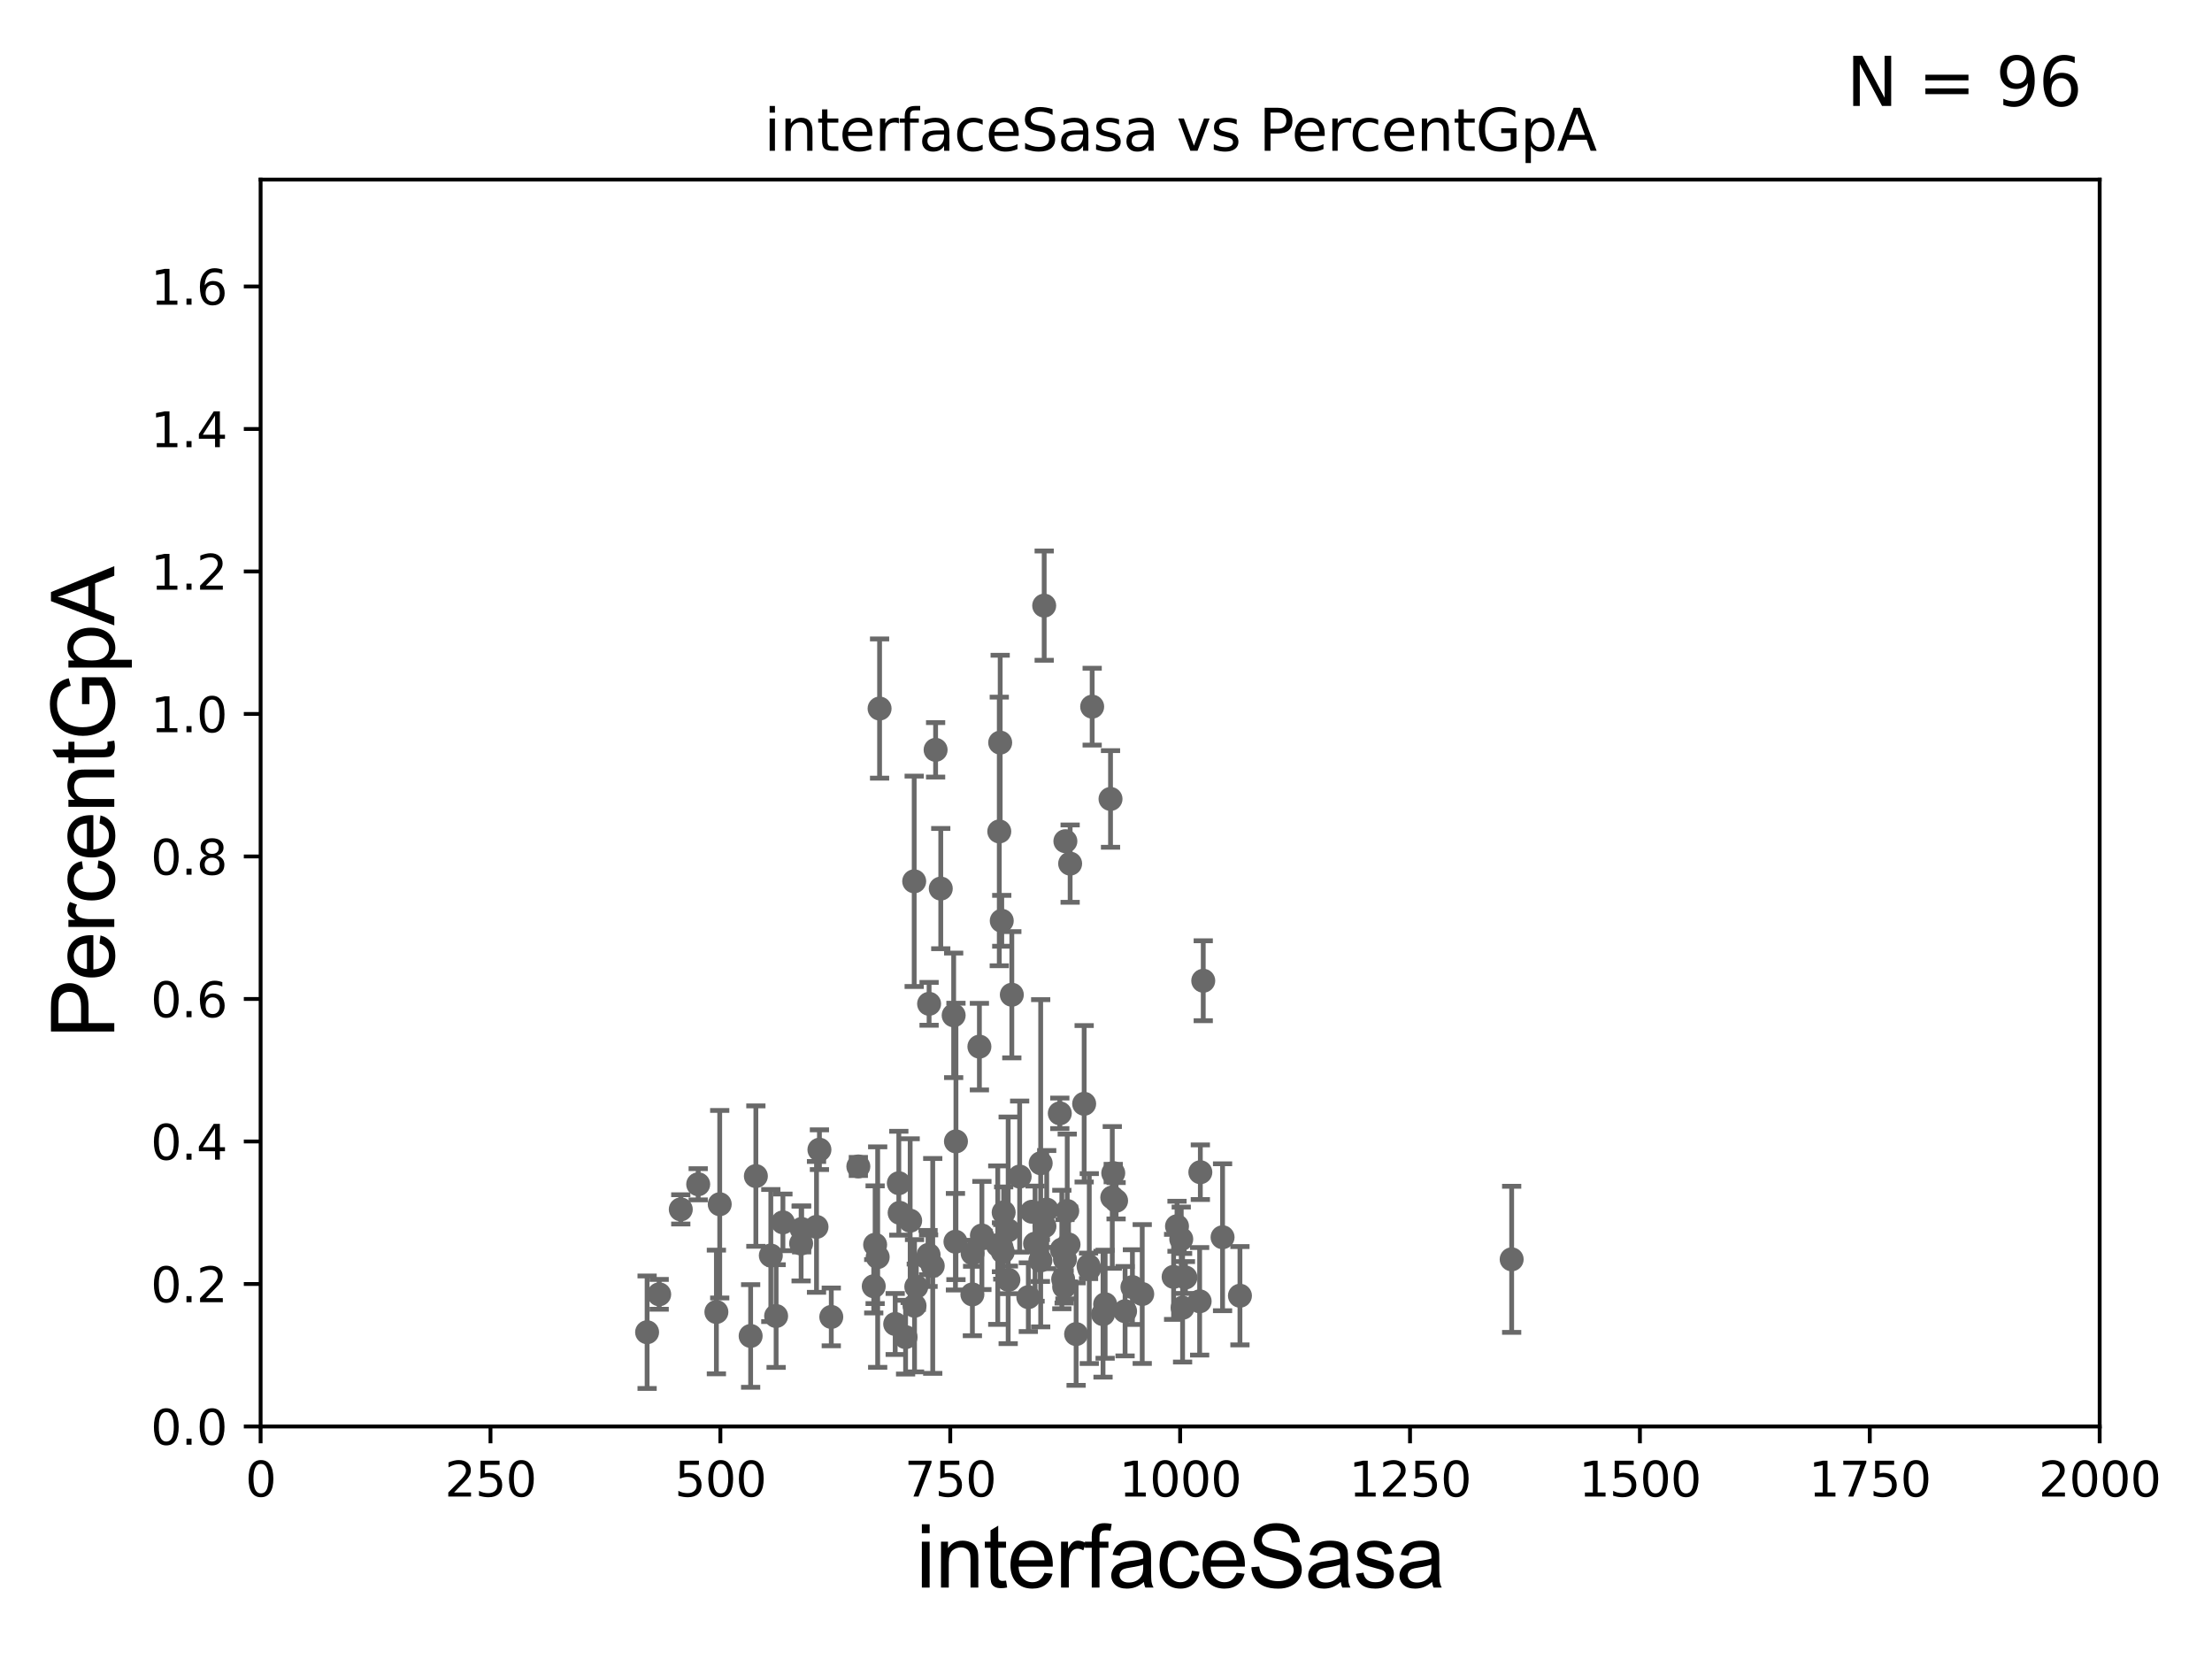 <?xml version="1.0" encoding="utf-8" standalone="no"?>
<!DOCTYPE svg PUBLIC "-//W3C//DTD SVG 1.1//EN"
  "http://www.w3.org/Graphics/SVG/1.1/DTD/svg11.dtd">
<svg xmlns:xlink="http://www.w3.org/1999/xlink" width="460.8pt" height="345.6pt" viewBox="0 0 460.8 345.6" xmlns="http://www.w3.org/2000/svg" version="1.1">
 <defs>
  <style type="text/css">*{stroke-linejoin: round; stroke-linecap: butt}</style>
 </defs>
 <g id="figure_1">
  <g id="patch_1">
   <path d="M 0 345.6 
L 460.8 345.6 
L 460.8 0 
L 0 0 
z
" style="fill: #ffffff"/>
  </g>
  <g id="axes_1">
   <g id="patch_2">
    <path d="M 54.29 297.16 
L 437.4 297.16 
L 437.4 37.411 
L 54.29 37.411 
z
" style="fill: #ffffff"/>
   </g>
   <g id="PathCollection_1">
    <defs>
     <path id="mae5572b6c8" d="M 0 1.118 
C 0.297 1.118 0.581 1 0.791 0.791 
C 1 0.581 1.118 0.297 1.118 0 
C 1.118 -0.297 1 -0.581 0.791 -0.791 
C 0.581 -1 0.297 -1.118 0 -1.118 
C -0.297 -1.118 -0.581 -1 -0.791 -0.791 
C -1 -0.581 -1.118 -0.297 -1.118 0 
C -1.118 0.297 -1 0.581 -0.791 0.791 
C -0.581 1 -0.297 1.118 0 1.118 
z
" style="stroke: #696969"/>
    </defs>
    <g clip-path="url(#p35de3e46c0)">
     <use xlink:href="#mae5572b6c8" x="314.908" y="262.342" style="fill: #696969; stroke: #696969"/>
     <use xlink:href="#mae5572b6c8" x="214.219" y="270.224" style="fill: #696969; stroke: #696969"/>
     <use xlink:href="#mae5572b6c8" x="207.852" y="259.385" style="fill: #696969; stroke: #696969"/>
     <use xlink:href="#mae5572b6c8" x="215.625" y="259.074" style="fill: #696969; stroke: #696969"/>
     <use xlink:href="#mae5572b6c8" x="225.85" y="229.943" style="fill: #696969; stroke: #696969"/>
     <use xlink:href="#mae5572b6c8" x="221.849" y="262.321" style="fill: #696969; stroke: #696969"/>
     <use xlink:href="#mae5572b6c8" x="221.939" y="175.238" style="fill: #696969; stroke: #696969"/>
     <use xlink:href="#mae5572b6c8" x="187.413" y="252.653" style="fill: #696969; stroke: #696969"/>
     <use xlink:href="#mae5572b6c8" x="226.762" y="263.696" style="fill: #696969; stroke: #696969"/>
     <use xlink:href="#mae5572b6c8" x="250.053" y="244.196" style="fill: #696969; stroke: #696969"/>
     <use xlink:href="#mae5572b6c8" x="216.794" y="242.327" style="fill: #696969; stroke: #696969"/>
     <use xlink:href="#mae5572b6c8" x="234.375" y="273.149" style="fill: #696969; stroke: #696969"/>
     <use xlink:href="#mae5572b6c8" x="187.241" y="246.483" style="fill: #696969; stroke: #696969"/>
     <use xlink:href="#mae5572b6c8" x="232.503" y="250.135" style="fill: #696969; stroke: #696969"/>
     <use xlink:href="#mae5572b6c8" x="235.903" y="268.127" style="fill: #696969; stroke: #696969"/>
     <use xlink:href="#mae5572b6c8" x="156.372" y="278.306" style="fill: #696969; stroke: #696969"/>
     <use xlink:href="#mae5572b6c8" x="163.095" y="254.642" style="fill: #696969; stroke: #696969"/>
     <use xlink:href="#mae5572b6c8" x="188.651" y="278.551" style="fill: #696969; stroke: #696969"/>
     <use xlink:href="#mae5572b6c8" x="245.192" y="255.447" style="fill: #696969; stroke: #696969"/>
     <use xlink:href="#mae5572b6c8" x="258.304" y="269.925" style="fill: #696969; stroke: #696969"/>
     <use xlink:href="#mae5572b6c8" x="178.808" y="242.994" style="fill: #696969; stroke: #696969"/>
     <use xlink:href="#mae5572b6c8" x="210.781" y="207.222" style="fill: #696969; stroke: #696969"/>
     <use xlink:href="#mae5572b6c8" x="202.567" y="269.65" style="fill: #696969; stroke: #696969"/>
     <use xlink:href="#mae5572b6c8" x="221.477" y="266.478" style="fill: #696969; stroke: #696969"/>
     <use xlink:href="#mae5572b6c8" x="209.084" y="252.565" style="fill: #696969; stroke: #696969"/>
     <use xlink:href="#mae5572b6c8" x="231.909" y="244.373" style="fill: #696969; stroke: #696969"/>
     <use xlink:href="#mae5572b6c8" x="214.98" y="252.427" style="fill: #696969; stroke: #696969"/>
     <use xlink:href="#mae5572b6c8" x="182.306" y="259.299" style="fill: #696969; stroke: #696969"/>
     <use xlink:href="#mae5572b6c8" x="224.176" y="277.915" style="fill: #696969; stroke: #696969"/>
     <use xlink:href="#mae5572b6c8" x="195.979" y="185.108" style="fill: #696969; stroke: #696969"/>
     <use xlink:href="#mae5572b6c8" x="218.048" y="251.982" style="fill: #696969; stroke: #696969"/>
     <use xlink:href="#mae5572b6c8" x="208.683" y="191.818" style="fill: #696969; stroke: #696969"/>
     <use xlink:href="#mae5572b6c8" x="204.768" y="257.942" style="fill: #696969; stroke: #696969"/>
     <use xlink:href="#mae5572b6c8" x="210.022" y="256.297" style="fill: #696969; stroke: #696969"/>
     <use xlink:href="#mae5572b6c8" x="250.659" y="204.308" style="fill: #696969; stroke: #696969"/>
     <use xlink:href="#mae5572b6c8" x="221.198" y="260.297" style="fill: #696969; stroke: #696969"/>
     <use xlink:href="#mae5572b6c8" x="217.524" y="126.165" style="fill: #696969; stroke: #696969"/>
     <use xlink:href="#mae5572b6c8" x="246.948" y="266.127" style="fill: #696969; stroke: #696969"/>
     <use xlink:href="#mae5572b6c8" x="222.596" y="259.243" style="fill: #696969; stroke: #696969"/>
     <use xlink:href="#mae5572b6c8" x="222.929" y="179.908" style="fill: #696969; stroke: #696969"/>
     <use xlink:href="#mae5572b6c8" x="190.443" y="183.593" style="fill: #696969; stroke: #696969"/>
     <use xlink:href="#mae5572b6c8" x="221.684" y="268.063" style="fill: #696969; stroke: #696969"/>
     <use xlink:href="#mae5572b6c8" x="204.027" y="218.035" style="fill: #696969; stroke: #696969"/>
     <use xlink:href="#mae5572b6c8" x="194.905" y="156.205" style="fill: #696969; stroke: #696969"/>
     <use xlink:href="#mae5572b6c8" x="229.781" y="273.769" style="fill: #696969; stroke: #696969"/>
     <use xlink:href="#mae5572b6c8" x="231.708" y="249.448" style="fill: #696969; stroke: #696969"/>
     <use xlink:href="#mae5572b6c8" x="208.898" y="260.788" style="fill: #696969; stroke: #696969"/>
     <use xlink:href="#mae5572b6c8" x="170.702" y="239.501" style="fill: #696969; stroke: #696969"/>
     <use xlink:href="#mae5572b6c8" x="193.332" y="262.158" style="fill: #696969; stroke: #696969"/>
     <use xlink:href="#mae5572b6c8" x="249.908" y="271.087" style="fill: #696969; stroke: #696969"/>
     <use xlink:href="#mae5572b6c8" x="208.168" y="173.206" style="fill: #696969; stroke: #696969"/>
     <use xlink:href="#mae5572b6c8" x="166.888" y="259.046" style="fill: #696969; stroke: #696969"/>
     <use xlink:href="#mae5572b6c8" x="141.819" y="251.934" style="fill: #696969; stroke: #696969"/>
     <use xlink:href="#mae5572b6c8" x="137.321" y="269.632" style="fill: #696969; stroke: #696969"/>
     <use xlink:href="#mae5572b6c8" x="202.615" y="261.085" style="fill: #696969; stroke: #696969"/>
     <use xlink:href="#mae5572b6c8" x="166.999" y="256.02" style="fill: #696969; stroke: #696969"/>
     <use xlink:href="#mae5572b6c8" x="170.095" y="255.584" style="fill: #696969; stroke: #696969"/>
     <use xlink:href="#mae5572b6c8" x="244.485" y="265.993" style="fill: #696969; stroke: #696969"/>
     <use xlink:href="#mae5572b6c8" x="217.577" y="255.446" style="fill: #696969; stroke: #696969"/>
     <use xlink:href="#mae5572b6c8" x="145.447" y="246.703" style="fill: #696969; stroke: #696969"/>
     <use xlink:href="#mae5572b6c8" x="149.238" y="273.313" style="fill: #696969; stroke: #696969"/>
     <use xlink:href="#mae5572b6c8" x="208.626" y="259.826" style="fill: #696969; stroke: #696969"/>
     <use xlink:href="#mae5572b6c8" x="134.804" y="277.527" style="fill: #696969; stroke: #696969"/>
     <use xlink:href="#mae5572b6c8" x="160.576" y="261.55" style="fill: #696969; stroke: #696969"/>
     <use xlink:href="#mae5572b6c8" x="226.917" y="264.268" style="fill: #696969; stroke: #696969"/>
     <use xlink:href="#mae5572b6c8" x="199.142" y="237.778" style="fill: #696969; stroke: #696969"/>
     <use xlink:href="#mae5572b6c8" x="208.356" y="154.7" style="fill: #696969; stroke: #696969"/>
     <use xlink:href="#mae5572b6c8" x="199.039" y="258.672" style="fill: #696969; stroke: #696969"/>
     <use xlink:href="#mae5572b6c8" x="190.514" y="272.013" style="fill: #696969; stroke: #696969"/>
     <use xlink:href="#mae5572b6c8" x="237.947" y="269.568" style="fill: #696969; stroke: #696969"/>
     <use xlink:href="#mae5572b6c8" x="246.075" y="258.126" style="fill: #696969; stroke: #696969"/>
     <use xlink:href="#mae5572b6c8" x="230.22" y="271.697" style="fill: #696969; stroke: #696969"/>
     <use xlink:href="#mae5572b6c8" x="254.683" y="257.742" style="fill: #696969; stroke: #696969"/>
     <use xlink:href="#mae5572b6c8" x="157.462" y="245.001" style="fill: #696969; stroke: #696969"/>
     <use xlink:href="#mae5572b6c8" x="189.604" y="254.293" style="fill: #696969; stroke: #696969"/>
     <use xlink:href="#mae5572b6c8" x="161.68" y="274.156" style="fill: #696969; stroke: #696969"/>
     <use xlink:href="#mae5572b6c8" x="149.931" y="250.861" style="fill: #696969; stroke: #696969"/>
     <use xlink:href="#mae5572b6c8" x="220.776" y="231.928" style="fill: #696969; stroke: #696969"/>
     <use xlink:href="#mae5572b6c8" x="194.307" y="263.714" style="fill: #696969; stroke: #696969"/>
     <use xlink:href="#mae5572b6c8" x="222.326" y="252.272" style="fill: #696969; stroke: #696969"/>
     <use xlink:href="#mae5572b6c8" x="227.519" y="147.21" style="fill: #696969; stroke: #696969"/>
     <use xlink:href="#mae5572b6c8" x="183.233" y="147.604" style="fill: #696969; stroke: #696969"/>
     <use xlink:href="#mae5572b6c8" x="198.665" y="211.513" style="fill: #696969; stroke: #696969"/>
     <use xlink:href="#mae5572b6c8" x="182.837" y="261.876" style="fill: #696969; stroke: #696969"/>
     <use xlink:href="#mae5572b6c8" x="212.413" y="245.104" style="fill: #696969; stroke: #696969"/>
     <use xlink:href="#mae5572b6c8" x="173.171" y="274.341" style="fill: #696969; stroke: #696969"/>
     <use xlink:href="#mae5572b6c8" x="190.882" y="268.053" style="fill: #696969; stroke: #696969"/>
     <use xlink:href="#mae5572b6c8" x="246.355" y="272.43" style="fill: #696969; stroke: #696969"/>
     <use xlink:href="#mae5572b6c8" x="216.732" y="262.587" style="fill: #696969; stroke: #696969"/>
     <use xlink:href="#mae5572b6c8" x="193.547" y="209.115" style="fill: #696969; stroke: #696969"/>
     <use xlink:href="#mae5572b6c8" x="182.017" y="267.951" style="fill: #696969; stroke: #696969"/>
     <use xlink:href="#mae5572b6c8" x="231.342" y="166.435" style="fill: #696969; stroke: #696969"/>
     <use xlink:href="#mae5572b6c8" x="210.07" y="266.616" style="fill: #696969; stroke: #696969"/>
     <use xlink:href="#mae5572b6c8" x="186.486" y="275.812" style="fill: #696969; stroke: #696969"/>
     <use xlink:href="#mae5572b6c8" x="193.441" y="261.399" style="fill: #696969; stroke: #696969"/>
     <use xlink:href="#mae5572b6c8" x="204.548" y="257.375" style="fill: #696969; stroke: #696969"/>
    </g>
   </g>
   <g id="matplotlib.axis_1">
    <g id="xtick_1">
     <g id="line2d_1">
      <defs>
       <path id="m52f3231481" d="M 0 0 
L 0 3.5 
" style="stroke: #000000; stroke-width: 0.8"/>
      </defs>
      <g>
       <use xlink:href="#m52f3231481" x="54.29" y="297.16" style="stroke: #000000; stroke-width: 0.8"/>
      </g>
     </g>
     <g id="text_1">
      <!-- 0 -->
      <g transform="translate(51.109 311.758)scale(0.1 -0.1)">
       <defs>
        <path id="DejaVuSans-30" d="M 2034 4250 
Q 1547 4250 1301 3770 
Q 1056 3291 1056 2328 
Q 1056 1369 1301 889 
Q 1547 409 2034 409 
Q 2525 409 2770 889 
Q 3016 1369 3016 2328 
Q 3016 3291 2770 3770 
Q 2525 4250 2034 4250 
z
M 2034 4750 
Q 2819 4750 3233 4129 
Q 3647 3509 3647 2328 
Q 3647 1150 3233 529 
Q 2819 -91 2034 -91 
Q 1250 -91 836 529 
Q 422 1150 422 2328 
Q 422 3509 836 4129 
Q 1250 4750 2034 4750 
z
" transform="scale(0.016)"/>
       </defs>
       <use xlink:href="#DejaVuSans-30"/>
      </g>
     </g>
    </g>
    <g id="xtick_2">
     <g id="line2d_2">
      <g>
       <use xlink:href="#m52f3231481" x="102.179" y="297.16" style="stroke: #000000; stroke-width: 0.8"/>
      </g>
     </g>
     <g id="text_2">
      <!-- 250 -->
      <g transform="translate(92.635 311.758)scale(0.1 -0.1)">
       <defs>
        <path id="DejaVuSans-32" d="M 1228 531 
L 3431 531 
L 3431 0 
L 469 0 
L 469 531 
Q 828 903 1448 1529 
Q 2069 2156 2228 2338 
Q 2531 2678 2651 2914 
Q 2772 3150 2772 3378 
Q 2772 3750 2511 3984 
Q 2250 4219 1831 4219 
Q 1534 4219 1204 4116 
Q 875 4013 500 3803 
L 500 4441 
Q 881 4594 1212 4672 
Q 1544 4750 1819 4750 
Q 2544 4750 2975 4387 
Q 3406 4025 3406 3419 
Q 3406 3131 3298 2873 
Q 3191 2616 2906 2266 
Q 2828 2175 2409 1742 
Q 1991 1309 1228 531 
z
" transform="scale(0.016)"/>
        <path id="DejaVuSans-35" d="M 691 4666 
L 3169 4666 
L 3169 4134 
L 1269 4134 
L 1269 2991 
Q 1406 3038 1543 3061 
Q 1681 3084 1819 3084 
Q 2600 3084 3056 2656 
Q 3513 2228 3513 1497 
Q 3513 744 3044 326 
Q 2575 -91 1722 -91 
Q 1428 -91 1123 -41 
Q 819 9 494 109 
L 494 744 
Q 775 591 1075 516 
Q 1375 441 1709 441 
Q 2250 441 2565 725 
Q 2881 1009 2881 1497 
Q 2881 1984 2565 2268 
Q 2250 2553 1709 2553 
Q 1456 2553 1204 2497 
Q 953 2441 691 2322 
L 691 4666 
z
" transform="scale(0.016)"/>
       </defs>
       <use xlink:href="#DejaVuSans-32"/>
       <use xlink:href="#DejaVuSans-35" x="63.623"/>
       <use xlink:href="#DejaVuSans-30" x="127.246"/>
      </g>
     </g>
    </g>
    <g id="xtick_3">
     <g id="line2d_3">
      <g>
       <use xlink:href="#m52f3231481" x="150.067" y="297.16" style="stroke: #000000; stroke-width: 0.8"/>
      </g>
     </g>
     <g id="text_3">
      <!-- 500 -->
      <g transform="translate(140.524 311.758)scale(0.1 -0.1)">
       <use xlink:href="#DejaVuSans-35"/>
       <use xlink:href="#DejaVuSans-30" x="63.623"/>
       <use xlink:href="#DejaVuSans-30" x="127.246"/>
      </g>
     </g>
    </g>
    <g id="xtick_4">
     <g id="line2d_4">
      <g>
       <use xlink:href="#m52f3231481" x="197.956" y="297.16" style="stroke: #000000; stroke-width: 0.8"/>
      </g>
     </g>
     <g id="text_4">
      <!-- 750 -->
      <g transform="translate(188.412 311.758)scale(0.1 -0.1)">
       <defs>
        <path id="DejaVuSans-37" d="M 525 4666 
L 3525 4666 
L 3525 4397 
L 1831 0 
L 1172 0 
L 2766 4134 
L 525 4134 
L 525 4666 
z
" transform="scale(0.016)"/>
       </defs>
       <use xlink:href="#DejaVuSans-37"/>
       <use xlink:href="#DejaVuSans-35" x="63.623"/>
       <use xlink:href="#DejaVuSans-30" x="127.246"/>
      </g>
     </g>
    </g>
    <g id="xtick_5">
     <g id="line2d_5">
      <g>
       <use xlink:href="#m52f3231481" x="245.845" y="297.16" style="stroke: #000000; stroke-width: 0.8"/>
      </g>
     </g>
     <g id="text_5">
      <!-- 1000 -->
      <g transform="translate(233.12 311.758)scale(0.1 -0.1)">
       <defs>
        <path id="DejaVuSans-31" d="M 794 531 
L 1825 531 
L 1825 4091 
L 703 3866 
L 703 4441 
L 1819 4666 
L 2450 4666 
L 2450 531 
L 3481 531 
L 3481 0 
L 794 0 
L 794 531 
z
" transform="scale(0.016)"/>
       </defs>
       <use xlink:href="#DejaVuSans-31"/>
       <use xlink:href="#DejaVuSans-30" x="63.623"/>
       <use xlink:href="#DejaVuSans-30" x="127.246"/>
       <use xlink:href="#DejaVuSans-30" x="190.869"/>
      </g>
     </g>
    </g>
    <g id="xtick_6">
     <g id="line2d_6">
      <g>
       <use xlink:href="#m52f3231481" x="293.734" y="297.16" style="stroke: #000000; stroke-width: 0.8"/>
      </g>
     </g>
     <g id="text_6">
      <!-- 1250 -->
      <g transform="translate(281.009 311.758)scale(0.1 -0.1)">
       <use xlink:href="#DejaVuSans-31"/>
       <use xlink:href="#DejaVuSans-32" x="63.623"/>
       <use xlink:href="#DejaVuSans-35" x="127.246"/>
       <use xlink:href="#DejaVuSans-30" x="190.869"/>
      </g>
     </g>
    </g>
    <g id="xtick_7">
     <g id="line2d_7">
      <g>
       <use xlink:href="#m52f3231481" x="341.623" y="297.16" style="stroke: #000000; stroke-width: 0.8"/>
      </g>
     </g>
     <g id="text_7">
      <!-- 1500 -->
      <g transform="translate(328.897 311.758)scale(0.1 -0.1)">
       <use xlink:href="#DejaVuSans-31"/>
       <use xlink:href="#DejaVuSans-35" x="63.623"/>
       <use xlink:href="#DejaVuSans-30" x="127.246"/>
       <use xlink:href="#DejaVuSans-30" x="190.869"/>
      </g>
     </g>
    </g>
    <g id="xtick_8">
     <g id="line2d_8">
      <g>
       <use xlink:href="#m52f3231481" x="389.511" y="297.16" style="stroke: #000000; stroke-width: 0.8"/>
      </g>
     </g>
     <g id="text_8">
      <!-- 1750 -->
      <g transform="translate(376.786 311.758)scale(0.1 -0.1)">
       <use xlink:href="#DejaVuSans-31"/>
       <use xlink:href="#DejaVuSans-37" x="63.623"/>
       <use xlink:href="#DejaVuSans-35" x="127.246"/>
       <use xlink:href="#DejaVuSans-30" x="190.869"/>
      </g>
     </g>
    </g>
    <g id="xtick_9">
     <g id="line2d_9">
      <g>
       <use xlink:href="#m52f3231481" x="437.4" y="297.16" style="stroke: #000000; stroke-width: 0.8"/>
      </g>
     </g>
     <g id="text_9">
      <!-- 2000 -->
      <g transform="translate(424.675 311.758)scale(0.1 -0.1)">
       <use xlink:href="#DejaVuSans-32"/>
       <use xlink:href="#DejaVuSans-30" x="63.623"/>
       <use xlink:href="#DejaVuSans-30" x="127.246"/>
       <use xlink:href="#DejaVuSans-30" x="190.869"/>
      </g>
     </g>
    </g>
    <g id="text_10">
     <!-- interfaceSasa -->
     <g transform="translate(190.816 330.722)scale(0.18 -0.18)">
      <defs>
       <path id="ArialMT-69" d="M 425 3934 
L 425 4581 
L 988 4581 
L 988 3934 
L 425 3934 
z
M 425 0 
L 425 3319 
L 988 3319 
L 988 0 
L 425 0 
z
" transform="scale(0.016)"/>
       <path id="ArialMT-6e" d="M 422 0 
L 422 3319 
L 928 3319 
L 928 2847 
Q 1294 3394 1984 3394 
Q 2284 3394 2536 3286 
Q 2788 3178 2913 3003 
Q 3038 2828 3088 2588 
Q 3119 2431 3119 2041 
L 3119 0 
L 2556 0 
L 2556 2019 
Q 2556 2363 2490 2533 
Q 2425 2703 2258 2804 
Q 2091 2906 1866 2906 
Q 1506 2906 1245 2678 
Q 984 2450 984 1813 
L 984 0 
L 422 0 
z
" transform="scale(0.016)"/>
       <path id="ArialMT-74" d="M 1650 503 
L 1731 6 
Q 1494 -44 1306 -44 
Q 1000 -44 831 53 
Q 663 150 594 308 
Q 525 466 525 972 
L 525 2881 
L 113 2881 
L 113 3319 
L 525 3319 
L 525 4141 
L 1084 4478 
L 1084 3319 
L 1650 3319 
L 1650 2881 
L 1084 2881 
L 1084 941 
Q 1084 700 1114 631 
Q 1144 563 1211 522 
Q 1278 481 1403 481 
Q 1497 481 1650 503 
z
" transform="scale(0.016)"/>
       <path id="ArialMT-65" d="M 2694 1069 
L 3275 997 
Q 3138 488 2766 206 
Q 2394 -75 1816 -75 
Q 1088 -75 661 373 
Q 234 822 234 1631 
Q 234 2469 665 2931 
Q 1097 3394 1784 3394 
Q 2450 3394 2872 2941 
Q 3294 2488 3294 1666 
Q 3294 1616 3291 1516 
L 816 1516 
Q 847 969 1125 678 
Q 1403 388 1819 388 
Q 2128 388 2347 550 
Q 2566 713 2694 1069 
z
M 847 1978 
L 2700 1978 
Q 2663 2397 2488 2606 
Q 2219 2931 1791 2931 
Q 1403 2931 1139 2672 
Q 875 2413 847 1978 
z
" transform="scale(0.016)"/>
       <path id="ArialMT-72" d="M 416 0 
L 416 3319 
L 922 3319 
L 922 2816 
Q 1116 3169 1280 3281 
Q 1444 3394 1641 3394 
Q 1925 3394 2219 3213 
L 2025 2691 
Q 1819 2813 1613 2813 
Q 1428 2813 1281 2702 
Q 1134 2591 1072 2394 
Q 978 2094 978 1738 
L 978 0 
L 416 0 
z
" transform="scale(0.016)"/>
       <path id="ArialMT-66" d="M 556 0 
L 556 2881 
L 59 2881 
L 59 3319 
L 556 3319 
L 556 3672 
Q 556 4006 616 4169 
Q 697 4388 901 4523 
Q 1106 4659 1475 4659 
Q 1713 4659 2000 4603 
L 1916 4113 
Q 1741 4144 1584 4144 
Q 1328 4144 1222 4034 
Q 1116 3925 1116 3625 
L 1116 3319 
L 1763 3319 
L 1763 2881 
L 1116 2881 
L 1116 0 
L 556 0 
z
" transform="scale(0.016)"/>
       <path id="ArialMT-61" d="M 2588 409 
Q 2275 144 1986 34 
Q 1697 -75 1366 -75 
Q 819 -75 525 192 
Q 231 459 231 875 
Q 231 1119 342 1320 
Q 453 1522 633 1644 
Q 813 1766 1038 1828 
Q 1203 1872 1538 1913 
Q 2219 1994 2541 2106 
Q 2544 2222 2544 2253 
Q 2544 2597 2384 2738 
Q 2169 2928 1744 2928 
Q 1347 2928 1158 2789 
Q 969 2650 878 2297 
L 328 2372 
Q 403 2725 575 2942 
Q 747 3159 1072 3276 
Q 1397 3394 1825 3394 
Q 2250 3394 2515 3294 
Q 2781 3194 2906 3042 
Q 3031 2891 3081 2659 
Q 3109 2516 3109 2141 
L 3109 1391 
Q 3109 606 3145 398 
Q 3181 191 3288 0 
L 2700 0 
Q 2613 175 2588 409 
z
M 2541 1666 
Q 2234 1541 1622 1453 
Q 1275 1403 1131 1340 
Q 988 1278 909 1158 
Q 831 1038 831 891 
Q 831 666 1001 516 
Q 1172 366 1500 366 
Q 1825 366 2078 508 
Q 2331 650 2450 897 
Q 2541 1088 2541 1459 
L 2541 1666 
z
" transform="scale(0.016)"/>
       <path id="ArialMT-63" d="M 2588 1216 
L 3141 1144 
Q 3050 572 2676 248 
Q 2303 -75 1759 -75 
Q 1078 -75 664 370 
Q 250 816 250 1647 
Q 250 2184 428 2587 
Q 606 2991 970 3192 
Q 1334 3394 1763 3394 
Q 2303 3394 2647 3120 
Q 2991 2847 3088 2344 
L 2541 2259 
Q 2463 2594 2264 2762 
Q 2066 2931 1784 2931 
Q 1359 2931 1093 2626 
Q 828 2322 828 1663 
Q 828 994 1084 691 
Q 1341 388 1753 388 
Q 2084 388 2306 591 
Q 2528 794 2588 1216 
z
" transform="scale(0.016)"/>
       <path id="ArialMT-53" d="M 288 1472 
L 859 1522 
Q 900 1178 1048 958 
Q 1197 738 1509 602 
Q 1822 466 2213 466 
Q 2559 466 2825 569 
Q 3091 672 3220 851 
Q 3350 1031 3350 1244 
Q 3350 1459 3225 1620 
Q 3100 1781 2813 1891 
Q 2628 1963 1997 2114 
Q 1366 2266 1113 2400 
Q 784 2572 623 2826 
Q 463 3081 463 3397 
Q 463 3744 659 4045 
Q 856 4347 1234 4503 
Q 1613 4659 2075 4659 
Q 2584 4659 2973 4495 
Q 3363 4331 3572 4012 
Q 3781 3694 3797 3291 
L 3216 3247 
Q 3169 3681 2898 3903 
Q 2628 4125 2100 4125 
Q 1550 4125 1298 3923 
Q 1047 3722 1047 3438 
Q 1047 3191 1225 3031 
Q 1400 2872 2139 2705 
Q 2878 2538 3153 2413 
Q 3553 2228 3743 1945 
Q 3934 1663 3934 1294 
Q 3934 928 3725 604 
Q 3516 281 3123 101 
Q 2731 -78 2241 -78 
Q 1619 -78 1198 103 
Q 778 284 539 648 
Q 300 1013 288 1472 
z
" transform="scale(0.016)"/>
       <path id="ArialMT-73" d="M 197 991 
L 753 1078 
Q 800 744 1014 566 
Q 1228 388 1613 388 
Q 2000 388 2187 545 
Q 2375 703 2375 916 
Q 2375 1106 2209 1216 
Q 2094 1291 1634 1406 
Q 1016 1563 777 1677 
Q 538 1791 414 1992 
Q 291 2194 291 2438 
Q 291 2659 392 2848 
Q 494 3038 669 3163 
Q 800 3259 1026 3326 
Q 1253 3394 1513 3394 
Q 1903 3394 2198 3281 
Q 2494 3169 2634 2976 
Q 2775 2784 2828 2463 
L 2278 2388 
Q 2241 2644 2061 2787 
Q 1881 2931 1553 2931 
Q 1166 2931 1000 2803 
Q 834 2675 834 2503 
Q 834 2394 903 2306 
Q 972 2216 1119 2156 
Q 1203 2125 1616 2013 
Q 2213 1853 2448 1751 
Q 2684 1650 2818 1456 
Q 2953 1263 2953 975 
Q 2953 694 2789 445 
Q 2625 197 2315 61 
Q 2006 -75 1616 -75 
Q 969 -75 630 194 
Q 291 463 197 991 
z
" transform="scale(0.016)"/>
      </defs>
      <use xlink:href="#ArialMT-69"/>
      <use xlink:href="#ArialMT-6e" x="22.217"/>
      <use xlink:href="#ArialMT-74" x="77.832"/>
      <use xlink:href="#ArialMT-65" x="105.615"/>
      <use xlink:href="#ArialMT-72" x="161.23"/>
      <use xlink:href="#ArialMT-66" x="194.531"/>
      <use xlink:href="#ArialMT-61" x="222.314"/>
      <use xlink:href="#ArialMT-63" x="277.93"/>
      <use xlink:href="#ArialMT-65" x="327.93"/>
      <use xlink:href="#ArialMT-53" x="383.545"/>
      <use xlink:href="#ArialMT-61" x="450.244"/>
      <use xlink:href="#ArialMT-73" x="505.859"/>
      <use xlink:href="#ArialMT-61" x="555.859"/>
     </g>
    </g>
   </g>
   <g id="matplotlib.axis_2">
    <g id="ytick_1">
     <g id="line2d_10">
      <defs>
       <path id="m6bae426472" d="M 0 0 
L -3.5 0 
" style="stroke: #000000; stroke-width: 0.8"/>
      </defs>
      <g>
       <use xlink:href="#m6bae426472" x="54.29" y="297.16" style="stroke: #000000; stroke-width: 0.8"/>
      </g>
     </g>
     <g id="text_11">
      <!-- 0.0 -->
      <g transform="translate(31.387 300.959)scale(0.1 -0.1)">
       <defs>
        <path id="DejaVuSans-2e" d="M 684 794 
L 1344 794 
L 1344 0 
L 684 0 
L 684 794 
z
" transform="scale(0.016)"/>
       </defs>
       <use xlink:href="#DejaVuSans-30"/>
       <use xlink:href="#DejaVuSans-2e" x="63.623"/>
       <use xlink:href="#DejaVuSans-30" x="95.41"/>
      </g>
     </g>
    </g>
    <g id="ytick_2">
     <g id="line2d_11">
      <g>
       <use xlink:href="#m6bae426472" x="54.29" y="267.474" style="stroke: #000000; stroke-width: 0.8"/>
      </g>
     </g>
     <g id="text_12">
      <!-- 0.2 -->
      <g transform="translate(31.387 271.274)scale(0.1 -0.1)">
       <use xlink:href="#DejaVuSans-30"/>
       <use xlink:href="#DejaVuSans-2e" x="63.623"/>
       <use xlink:href="#DejaVuSans-32" x="95.41"/>
      </g>
     </g>
    </g>
    <g id="ytick_3">
     <g id="line2d_12">
      <g>
       <use xlink:href="#m6bae426472" x="54.29" y="237.789" style="stroke: #000000; stroke-width: 0.8"/>
      </g>
     </g>
     <g id="text_13">
      <!-- 0.4 -->
      <g transform="translate(31.387 241.588)scale(0.1 -0.1)">
       <defs>
        <path id="DejaVuSans-34" d="M 2419 4116 
L 825 1625 
L 2419 1625 
L 2419 4116 
z
M 2253 4666 
L 3047 4666 
L 3047 1625 
L 3713 1625 
L 3713 1100 
L 3047 1100 
L 3047 0 
L 2419 0 
L 2419 1100 
L 313 1100 
L 313 1709 
L 2253 4666 
z
" transform="scale(0.016)"/>
       </defs>
       <use xlink:href="#DejaVuSans-30"/>
       <use xlink:href="#DejaVuSans-2e" x="63.623"/>
       <use xlink:href="#DejaVuSans-34" x="95.41"/>
      </g>
     </g>
    </g>
    <g id="ytick_4">
     <g id="line2d_13">
      <g>
       <use xlink:href="#m6bae426472" x="54.29" y="208.103" style="stroke: #000000; stroke-width: 0.8"/>
      </g>
     </g>
     <g id="text_14">
      <!-- 0.6 -->
      <g transform="translate(31.387 211.902)scale(0.1 -0.1)">
       <defs>
        <path id="DejaVuSans-36" d="M 2113 2584 
Q 1688 2584 1439 2293 
Q 1191 2003 1191 1497 
Q 1191 994 1439 701 
Q 1688 409 2113 409 
Q 2538 409 2786 701 
Q 3034 994 3034 1497 
Q 3034 2003 2786 2293 
Q 2538 2584 2113 2584 
z
M 3366 4563 
L 3366 3988 
Q 3128 4100 2886 4159 
Q 2644 4219 2406 4219 
Q 1781 4219 1451 3797 
Q 1122 3375 1075 2522 
Q 1259 2794 1537 2939 
Q 1816 3084 2150 3084 
Q 2853 3084 3261 2657 
Q 3669 2231 3669 1497 
Q 3669 778 3244 343 
Q 2819 -91 2113 -91 
Q 1303 -91 875 529 
Q 447 1150 447 2328 
Q 447 3434 972 4092 
Q 1497 4750 2381 4750 
Q 2619 4750 2861 4703 
Q 3103 4656 3366 4563 
z
" transform="scale(0.016)"/>
       </defs>
       <use xlink:href="#DejaVuSans-30"/>
       <use xlink:href="#DejaVuSans-2e" x="63.623"/>
       <use xlink:href="#DejaVuSans-36" x="95.41"/>
      </g>
     </g>
    </g>
    <g id="ytick_5">
     <g id="line2d_14">
      <g>
       <use xlink:href="#m6bae426472" x="54.29" y="178.418" style="stroke: #000000; stroke-width: 0.8"/>
      </g>
     </g>
     <g id="text_15">
      <!-- 0.8 -->
      <g transform="translate(31.387 182.217)scale(0.1 -0.1)">
       <defs>
        <path id="DejaVuSans-38" d="M 2034 2216 
Q 1584 2216 1326 1975 
Q 1069 1734 1069 1313 
Q 1069 891 1326 650 
Q 1584 409 2034 409 
Q 2484 409 2743 651 
Q 3003 894 3003 1313 
Q 3003 1734 2745 1975 
Q 2488 2216 2034 2216 
z
M 1403 2484 
Q 997 2584 770 2862 
Q 544 3141 544 3541 
Q 544 4100 942 4425 
Q 1341 4750 2034 4750 
Q 2731 4750 3128 4425 
Q 3525 4100 3525 3541 
Q 3525 3141 3298 2862 
Q 3072 2584 2669 2484 
Q 3125 2378 3379 2068 
Q 3634 1759 3634 1313 
Q 3634 634 3220 271 
Q 2806 -91 2034 -91 
Q 1263 -91 848 271 
Q 434 634 434 1313 
Q 434 1759 690 2068 
Q 947 2378 1403 2484 
z
M 1172 3481 
Q 1172 3119 1398 2916 
Q 1625 2713 2034 2713 
Q 2441 2713 2670 2916 
Q 2900 3119 2900 3481 
Q 2900 3844 2670 4047 
Q 2441 4250 2034 4250 
Q 1625 4250 1398 4047 
Q 1172 3844 1172 3481 
z
" transform="scale(0.016)"/>
       </defs>
       <use xlink:href="#DejaVuSans-30"/>
       <use xlink:href="#DejaVuSans-2e" x="63.623"/>
       <use xlink:href="#DejaVuSans-38" x="95.41"/>
      </g>
     </g>
    </g>
    <g id="ytick_6">
     <g id="line2d_15">
      <g>
       <use xlink:href="#m6bae426472" x="54.29" y="148.732" style="stroke: #000000; stroke-width: 0.8"/>
      </g>
     </g>
     <g id="text_16">
      <!-- 1.0 -->
      <g transform="translate(31.387 152.531)scale(0.1 -0.1)">
       <use xlink:href="#DejaVuSans-31"/>
       <use xlink:href="#DejaVuSans-2e" x="63.623"/>
       <use xlink:href="#DejaVuSans-30" x="95.41"/>
      </g>
     </g>
    </g>
    <g id="ytick_7">
     <g id="line2d_16">
      <g>
       <use xlink:href="#m6bae426472" x="54.29" y="119.047" style="stroke: #000000; stroke-width: 0.8"/>
      </g>
     </g>
     <g id="text_17">
      <!-- 1.2 -->
      <g transform="translate(31.387 122.846)scale(0.1 -0.1)">
       <use xlink:href="#DejaVuSans-31"/>
       <use xlink:href="#DejaVuSans-2e" x="63.623"/>
       <use xlink:href="#DejaVuSans-32" x="95.41"/>
      </g>
     </g>
    </g>
    <g id="ytick_8">
     <g id="line2d_17">
      <g>
       <use xlink:href="#m6bae426472" x="54.29" y="89.361" style="stroke: #000000; stroke-width: 0.8"/>
      </g>
     </g>
     <g id="text_18">
      <!-- 1.4 -->
      <g transform="translate(31.387 93.16)scale(0.1 -0.1)">
       <use xlink:href="#DejaVuSans-31"/>
       <use xlink:href="#DejaVuSans-2e" x="63.623"/>
       <use xlink:href="#DejaVuSans-34" x="95.41"/>
      </g>
     </g>
    </g>
    <g id="ytick_9">
     <g id="line2d_18">
      <g>
       <use xlink:href="#m6bae426472" x="54.29" y="59.675" style="stroke: #000000; stroke-width: 0.8"/>
      </g>
     </g>
     <g id="text_19">
      <!-- 1.6 -->
      <g transform="translate(31.387 63.475)scale(0.1 -0.1)">
       <use xlink:href="#DejaVuSans-31"/>
       <use xlink:href="#DejaVuSans-2e" x="63.623"/>
       <use xlink:href="#DejaVuSans-36" x="95.41"/>
      </g>
     </g>
    </g>
    <g id="text_20">
     <!-- PercentGpA -->
     <g transform="translate(23.809 216.309)rotate(-90)scale(0.18 -0.18)">
      <defs>
       <path id="ArialMT-50" d="M 494 0 
L 494 4581 
L 2222 4581 
Q 2678 4581 2919 4538 
Q 3256 4481 3484 4323 
Q 3713 4166 3852 3881 
Q 3991 3597 3991 3256 
Q 3991 2672 3619 2267 
Q 3247 1863 2275 1863 
L 1100 1863 
L 1100 0 
L 494 0 
z
M 1100 2403 
L 2284 2403 
Q 2872 2403 3119 2622 
Q 3366 2841 3366 3238 
Q 3366 3525 3220 3729 
Q 3075 3934 2838 4000 
Q 2684 4041 2272 4041 
L 1100 4041 
L 1100 2403 
z
" transform="scale(0.016)"/>
       <path id="ArialMT-47" d="M 2638 1797 
L 2638 2334 
L 4578 2338 
L 4578 638 
Q 4131 281 3656 101 
Q 3181 -78 2681 -78 
Q 2006 -78 1454 211 
Q 903 500 622 1047 
Q 341 1594 341 2269 
Q 341 2938 620 3517 
Q 900 4097 1425 4378 
Q 1950 4659 2634 4659 
Q 3131 4659 3532 4498 
Q 3934 4338 4162 4050 
Q 4391 3763 4509 3300 
L 3963 3150 
Q 3859 3500 3706 3700 
Q 3553 3900 3268 4020 
Q 2984 4141 2638 4141 
Q 2222 4141 1919 4014 
Q 1616 3888 1430 3681 
Q 1244 3475 1141 3228 
Q 966 2803 966 2306 
Q 966 1694 1177 1281 
Q 1388 869 1791 669 
Q 2194 469 2647 469 
Q 3041 469 3416 620 
Q 3791 772 3984 944 
L 3984 1797 
L 2638 1797 
z
" transform="scale(0.016)"/>
       <path id="ArialMT-70" d="M 422 -1272 
L 422 3319 
L 934 3319 
L 934 2888 
Q 1116 3141 1344 3267 
Q 1572 3394 1897 3394 
Q 2322 3394 2647 3175 
Q 2972 2956 3137 2557 
Q 3303 2159 3303 1684 
Q 3303 1175 3120 767 
Q 2938 359 2589 142 
Q 2241 -75 1856 -75 
Q 1575 -75 1351 44 
Q 1128 163 984 344 
L 984 -1272 
L 422 -1272 
z
M 931 1641 
Q 931 1000 1190 694 
Q 1450 388 1819 388 
Q 2194 388 2461 705 
Q 2728 1022 2728 1688 
Q 2728 2322 2467 2637 
Q 2206 2953 1844 2953 
Q 1484 2953 1207 2617 
Q 931 2281 931 1641 
z
" transform="scale(0.016)"/>
       <path id="ArialMT-41" d="M -9 0 
L 1750 4581 
L 2403 4581 
L 4278 0 
L 3588 0 
L 3053 1388 
L 1138 1388 
L 634 0 
L -9 0 
z
M 1313 1881 
L 2866 1881 
L 2388 3150 
Q 2169 3728 2063 4100 
Q 1975 3659 1816 3225 
L 1313 1881 
z
" transform="scale(0.016)"/>
      </defs>
      <use xlink:href="#ArialMT-50"/>
      <use xlink:href="#ArialMT-65" x="66.699"/>
      <use xlink:href="#ArialMT-72" x="122.314"/>
      <use xlink:href="#ArialMT-63" x="155.615"/>
      <use xlink:href="#ArialMT-65" x="205.615"/>
      <use xlink:href="#ArialMT-6e" x="261.23"/>
      <use xlink:href="#ArialMT-74" x="316.846"/>
      <use xlink:href="#ArialMT-47" x="344.629"/>
      <use xlink:href="#ArialMT-70" x="422.412"/>
      <use xlink:href="#ArialMT-41" x="478.027"/>
     </g>
    </g>
   </g>
   <g id="LineCollection_1">
    <path d="M 314.908 277.559 
L 314.908 247.125 
" clip-path="url(#p35de3e46c0)" style="fill: none; stroke: #696969"/>
    <path d="M 214.219 277.38 
L 214.219 263.068 
" clip-path="url(#p35de3e46c0)" style="fill: none; stroke: #696969"/>
    <path d="M 207.852 275.891 
L 207.852 242.878 
" clip-path="url(#p35de3e46c0)" style="fill: none; stroke: #696969"/>
    <path d="M 215.625 271.067 
L 215.625 247.08 
" clip-path="url(#p35de3e46c0)" style="fill: none; stroke: #696969"/>
    <path d="M 225.85 246.236 
L 225.85 213.649 
" clip-path="url(#p35de3e46c0)" style="fill: none; stroke: #696969"/>
    <path d="M 221.849 270.572 
L 221.849 254.069 
" clip-path="url(#p35de3e46c0)" style="fill: none; stroke: #696969"/>
    <path d="M 221.939 175.754 
L 221.939 174.721 
" clip-path="url(#p35de3e46c0)" style="fill: none; stroke: #696969"/>
    <path d="M 187.413 253.174 
L 187.413 252.131 
" clip-path="url(#p35de3e46c0)" style="fill: none; stroke: #696969"/>
    <path d="M 226.762 266.353 
L 226.762 261.039 
" clip-path="url(#p35de3e46c0)" style="fill: none; stroke: #696969"/>
    <path d="M 250.053 249.885 
L 250.053 238.508 
" clip-path="url(#p35de3e46c0)" style="fill: none; stroke: #696969"/>
    <path d="M 216.794 276.411 
L 216.794 208.243 
" clip-path="url(#p35de3e46c0)" style="fill: none; stroke: #696969"/>
    <path d="M 234.375 282.461 
L 234.375 263.836 
" clip-path="url(#p35de3e46c0)" style="fill: none; stroke: #696969"/>
    <path d="M 187.241 257.298 
L 187.241 235.669 
" clip-path="url(#p35de3e46c0)" style="fill: none; stroke: #696969"/>
    <path d="M 232.503 253.922 
L 232.503 246.348 
" clip-path="url(#p35de3e46c0)" style="fill: none; stroke: #696969"/>
    <path d="M 235.903 275.908 
L 235.903 260.346 
" clip-path="url(#p35de3e46c0)" style="fill: none; stroke: #696969"/>
    <path d="M 156.372 288.994 
L 156.372 267.617 
" clip-path="url(#p35de3e46c0)" style="fill: none; stroke: #696969"/>
    <path d="M 163.095 260.544 
L 163.095 248.741 
" clip-path="url(#p35de3e46c0)" style="fill: none; stroke: #696969"/>
    <path d="M 188.651 286.235 
L 188.651 270.867 
" clip-path="url(#p35de3e46c0)" style="fill: none; stroke: #696969"/>
    <path d="M 245.192 260.659 
L 245.192 250.236 
" clip-path="url(#p35de3e46c0)" style="fill: none; stroke: #696969"/>
    <path d="M 258.304 280.166 
L 258.304 259.684 
" clip-path="url(#p35de3e46c0)" style="fill: none; stroke: #696969"/>
    <path d="M 178.808 244.877 
L 178.808 241.11 
" clip-path="url(#p35de3e46c0)" style="fill: none; stroke: #696969"/>
    <path d="M 210.781 220.374 
L 210.781 194.071 
" clip-path="url(#p35de3e46c0)" style="fill: none; stroke: #696969"/>
    <path d="M 202.567 278.258 
L 202.567 261.042 
" clip-path="url(#p35de3e46c0)" style="fill: none; stroke: #696969"/>
    <path d="M 221.477 268.085 
L 221.477 264.872 
" clip-path="url(#p35de3e46c0)" style="fill: none; stroke: #696969"/>
    <path d="M 209.084 257.866 
L 209.084 247.264 
" clip-path="url(#p35de3e46c0)" style="fill: none; stroke: #696969"/>
    <path d="M 231.909 246.196 
L 231.909 242.551 
" clip-path="url(#p35de3e46c0)" style="fill: none; stroke: #696969"/>
    <path d="M 214.98 253.122 
L 214.98 251.732 
" clip-path="url(#p35de3e46c0)" style="fill: none; stroke: #696969"/>
    <path d="M 182.306 271.56 
L 182.306 247.039 
" clip-path="url(#p35de3e46c0)" style="fill: none; stroke: #696969"/>
    <path d="M 224.176 288.587 
L 224.176 267.243 
" clip-path="url(#p35de3e46c0)" style="fill: none; stroke: #696969"/>
    <path d="M 195.979 197.63 
L 195.979 172.586 
" clip-path="url(#p35de3e46c0)" style="fill: none; stroke: #696969"/>
    <path d="M 218.048 264.288 
L 218.048 239.677 
" clip-path="url(#p35de3e46c0)" style="fill: none; stroke: #696969"/>
    <path d="M 208.683 197.115 
L 208.683 186.521 
" clip-path="url(#p35de3e46c0)" style="fill: none; stroke: #696969"/>
    <path d="M 204.768 259.412 
L 204.768 256.472 
" clip-path="url(#p35de3e46c0)" style="fill: none; stroke: #696969"/>
    <path d="M 210.022 279.904 
L 210.022 232.69 
" clip-path="url(#p35de3e46c0)" style="fill: none; stroke: #696969"/>
    <path d="M 250.659 212.633 
L 250.659 195.982 
" clip-path="url(#p35de3e46c0)" style="fill: none; stroke: #696969"/>
    <path d="M 221.198 272.637 
L 221.198 247.956 
" clip-path="url(#p35de3e46c0)" style="fill: none; stroke: #696969"/>
    <path d="M 217.524 137.548 
L 217.524 114.781 
" clip-path="url(#p35de3e46c0)" style="fill: none; stroke: #696969"/>
    <path d="M 246.948 269.447 
L 246.948 262.808 
" clip-path="url(#p35de3e46c0)" style="fill: none; stroke: #696969"/>
    <path d="M 222.596 267.04 
L 222.596 251.446 
" clip-path="url(#p35de3e46c0)" style="fill: none; stroke: #696969"/>
    <path d="M 222.929 187.967 
L 222.929 171.85 
" clip-path="url(#p35de3e46c0)" style="fill: none; stroke: #696969"/>
    <path d="M 190.443 205.505 
L 190.443 161.681 
" clip-path="url(#p35de3e46c0)" style="fill: none; stroke: #696969"/>
    <path d="M 221.684 271.444 
L 221.684 264.682 
" clip-path="url(#p35de3e46c0)" style="fill: none; stroke: #696969"/>
    <path d="M 204.027 227.055 
L 204.027 209.015 
" clip-path="url(#p35de3e46c0)" style="fill: none; stroke: #696969"/>
    <path d="M 194.905 161.88 
L 194.905 150.531 
" clip-path="url(#p35de3e46c0)" style="fill: none; stroke: #696969"/>
    <path d="M 229.781 286.88 
L 229.781 260.657 
" clip-path="url(#p35de3e46c0)" style="fill: none; stroke: #696969"/>
    <path d="M 231.708 264.21 
L 231.708 234.686 
" clip-path="url(#p35de3e46c0)" style="fill: none; stroke: #696969"/>
    <path d="M 208.898 266.47 
L 208.898 255.106 
" clip-path="url(#p35de3e46c0)" style="fill: none; stroke: #696969"/>
    <path d="M 170.702 243.638 
L 170.702 235.365 
" clip-path="url(#p35de3e46c0)" style="fill: none; stroke: #696969"/>
    <path d="M 193.332 267.999 
L 193.332 256.318 
" clip-path="url(#p35de3e46c0)" style="fill: none; stroke: #696969"/>
    <path d="M 249.908 282.289 
L 249.908 259.884 
" clip-path="url(#p35de3e46c0)" style="fill: none; stroke: #696969"/>
    <path d="M 208.168 201.189 
L 208.168 145.223 
" clip-path="url(#p35de3e46c0)" style="fill: none; stroke: #696969"/>
    <path d="M 166.888 266.836 
L 166.888 251.257 
" clip-path="url(#p35de3e46c0)" style="fill: none; stroke: #696969"/>
    <path d="M 141.819 254.979 
L 141.819 248.888 
" clip-path="url(#p35de3e46c0)" style="fill: none; stroke: #696969"/>
    <path d="M 137.321 272.735 
L 137.321 266.528 
" clip-path="url(#p35de3e46c0)" style="fill: none; stroke: #696969"/>
    <path d="M 202.615 263.796 
L 202.615 258.374 
" clip-path="url(#p35de3e46c0)" style="fill: none; stroke: #696969"/>
    <path d="M 166.999 260.805 
L 166.999 251.235 
" clip-path="url(#p35de3e46c0)" style="fill: none; stroke: #696969"/>
    <path d="M 170.095 269.213 
L 170.095 241.954 
" clip-path="url(#p35de3e46c0)" style="fill: none; stroke: #696969"/>
    <path d="M 244.485 274.848 
L 244.485 257.137 
" clip-path="url(#p35de3e46c0)" style="fill: none; stroke: #696969"/>
    <path d="M 217.577 259.864 
L 217.577 251.028 
" clip-path="url(#p35de3e46c0)" style="fill: none; stroke: #696969"/>
    <path d="M 145.447 249.952 
L 145.447 243.454 
" clip-path="url(#p35de3e46c0)" style="fill: none; stroke: #696969"/>
    <path d="M 149.238 286.196 
L 149.238 260.429 
" clip-path="url(#p35de3e46c0)" style="fill: none; stroke: #696969"/>
    <path d="M 208.626 264.924 
L 208.626 254.728 
" clip-path="url(#p35de3e46c0)" style="fill: none; stroke: #696969"/>
    <path d="M 134.804 289.244 
L 134.804 265.811 
" clip-path="url(#p35de3e46c0)" style="fill: none; stroke: #696969"/>
    <path d="M 160.576 275.307 
L 160.576 247.794 
" clip-path="url(#p35de3e46c0)" style="fill: none; stroke: #696969"/>
    <path d="M 226.917 284.047 
L 226.917 244.489 
" clip-path="url(#p35de3e46c0)" style="fill: none; stroke: #696969"/>
    <path d="M 199.142 266.57 
L 199.142 208.986 
" clip-path="url(#p35de3e46c0)" style="fill: none; stroke: #696969"/>
    <path d="M 208.356 172.9 
L 208.356 136.499 
" clip-path="url(#p35de3e46c0)" style="fill: none; stroke: #696969"/>
    <path d="M 199.039 268.727 
L 199.039 248.616 
" clip-path="url(#p35de3e46c0)" style="fill: none; stroke: #696969"/>
    <path d="M 190.514 285.789 
L 190.514 258.237 
" clip-path="url(#p35de3e46c0)" style="fill: none; stroke: #696969"/>
    <path d="M 237.947 284.034 
L 237.947 255.102 
" clip-path="url(#p35de3e46c0)" style="fill: none; stroke: #696969"/>
    <path d="M 246.075 264.802 
L 246.075 251.451 
" clip-path="url(#p35de3e46c0)" style="fill: none; stroke: #696969"/>
    <path d="M 230.22 282.951 
L 230.22 260.444 
" clip-path="url(#p35de3e46c0)" style="fill: none; stroke: #696969"/>
    <path d="M 254.683 273.046 
L 254.683 242.438 
" clip-path="url(#p35de3e46c0)" style="fill: none; stroke: #696969"/>
    <path d="M 157.462 259.627 
L 157.462 230.376 
" clip-path="url(#p35de3e46c0)" style="fill: none; stroke: #696969"/>
    <path d="M 189.604 271.362 
L 189.604 237.224 
" clip-path="url(#p35de3e46c0)" style="fill: none; stroke: #696969"/>
    <path d="M 161.68 284.853 
L 161.68 263.458 
" clip-path="url(#p35de3e46c0)" style="fill: none; stroke: #696969"/>
    <path d="M 149.931 270.395 
L 149.931 231.328 
" clip-path="url(#p35de3e46c0)" style="fill: none; stroke: #696969"/>
    <path d="M 220.776 235.106 
L 220.776 228.749 
" clip-path="url(#p35de3e46c0)" style="fill: none; stroke: #696969"/>
    <path d="M 194.307 286.093 
L 194.307 241.335 
" clip-path="url(#p35de3e46c0)" style="fill: none; stroke: #696969"/>
    <path d="M 222.326 268.294 
L 222.326 236.249 
" clip-path="url(#p35de3e46c0)" style="fill: none; stroke: #696969"/>
    <path d="M 227.519 155.216 
L 227.519 139.204 
" clip-path="url(#p35de3e46c0)" style="fill: none; stroke: #696969"/>
    <path d="M 183.233 162.105 
L 183.233 133.103 
" clip-path="url(#p35de3e46c0)" style="fill: none; stroke: #696969"/>
    <path d="M 198.665 224.482 
L 198.665 198.543 
" clip-path="url(#p35de3e46c0)" style="fill: none; stroke: #696969"/>
    <path d="M 182.837 284.839 
L 182.837 238.913 
" clip-path="url(#p35de3e46c0)" style="fill: none; stroke: #696969"/>
    <path d="M 212.413 260.838 
L 212.413 229.37 
" clip-path="url(#p35de3e46c0)" style="fill: none; stroke: #696969"/>
    <path d="M 173.171 280.359 
L 173.171 268.322 
" clip-path="url(#p35de3e46c0)" style="fill: none; stroke: #696969"/>
    <path d="M 190.882 272.778 
L 190.882 263.328 
" clip-path="url(#p35de3e46c0)" style="fill: none; stroke: #696969"/>
    <path d="M 246.355 283.74 
L 246.355 261.121 
" clip-path="url(#p35de3e46c0)" style="fill: none; stroke: #696969"/>
    <path d="M 216.732 266.95 
L 216.732 258.223 
" clip-path="url(#p35de3e46c0)" style="fill: none; stroke: #696969"/>
    <path d="M 193.547 213.579 
L 193.547 204.65 
" clip-path="url(#p35de3e46c0)" style="fill: none; stroke: #696969"/>
    <path d="M 182.017 273.513 
L 182.017 262.389 
" clip-path="url(#p35de3e46c0)" style="fill: none; stroke: #696969"/>
    <path d="M 231.342 176.498 
L 231.342 156.372 
" clip-path="url(#p35de3e46c0)" style="fill: none; stroke: #696969"/>
    <path d="M 210.07 269.49 
L 210.07 263.742 
" clip-path="url(#p35de3e46c0)" style="fill: none; stroke: #696969"/>
    <path d="M 186.486 282.163 
L 186.486 269.461 
" clip-path="url(#p35de3e46c0)" style="fill: none; stroke: #696969"/>
    <path d="M 193.441 265.543 
L 193.441 257.254 
" clip-path="url(#p35de3e46c0)" style="fill: none; stroke: #696969"/>
    <path d="M 204.548 268.641 
L 204.548 246.109 
" clip-path="url(#p35de3e46c0)" style="fill: none; stroke: #696969"/>
   </g>
   <g id="line2d_19">
    <defs>
     <path id="m5a7652f039" d="M 2 0 
L -2 -0 
" style="stroke: #696969"/>
    </defs>
    <g clip-path="url(#p35de3e46c0)">
     <use xlink:href="#m5a7652f039" x="314.908" y="277.559" style="fill: #696969; stroke: #696969"/>
     <use xlink:href="#m5a7652f039" x="214.219" y="277.38" style="fill: #696969; stroke: #696969"/>
     <use xlink:href="#m5a7652f039" x="207.852" y="275.891" style="fill: #696969; stroke: #696969"/>
     <use xlink:href="#m5a7652f039" x="215.625" y="271.067" style="fill: #696969; stroke: #696969"/>
     <use xlink:href="#m5a7652f039" x="225.85" y="246.236" style="fill: #696969; stroke: #696969"/>
     <use xlink:href="#m5a7652f039" x="221.849" y="270.572" style="fill: #696969; stroke: #696969"/>
     <use xlink:href="#m5a7652f039" x="221.939" y="175.754" style="fill: #696969; stroke: #696969"/>
     <use xlink:href="#m5a7652f039" x="187.413" y="253.174" style="fill: #696969; stroke: #696969"/>
     <use xlink:href="#m5a7652f039" x="226.762" y="266.353" style="fill: #696969; stroke: #696969"/>
     <use xlink:href="#m5a7652f039" x="250.053" y="249.885" style="fill: #696969; stroke: #696969"/>
     <use xlink:href="#m5a7652f039" x="216.794" y="276.411" style="fill: #696969; stroke: #696969"/>
     <use xlink:href="#m5a7652f039" x="234.375" y="282.461" style="fill: #696969; stroke: #696969"/>
     <use xlink:href="#m5a7652f039" x="187.241" y="257.298" style="fill: #696969; stroke: #696969"/>
     <use xlink:href="#m5a7652f039" x="232.503" y="253.922" style="fill: #696969; stroke: #696969"/>
     <use xlink:href="#m5a7652f039" x="235.903" y="275.908" style="fill: #696969; stroke: #696969"/>
     <use xlink:href="#m5a7652f039" x="156.372" y="288.994" style="fill: #696969; stroke: #696969"/>
     <use xlink:href="#m5a7652f039" x="163.095" y="260.544" style="fill: #696969; stroke: #696969"/>
     <use xlink:href="#m5a7652f039" x="188.651" y="286.235" style="fill: #696969; stroke: #696969"/>
     <use xlink:href="#m5a7652f039" x="245.192" y="260.659" style="fill: #696969; stroke: #696969"/>
     <use xlink:href="#m5a7652f039" x="258.304" y="280.166" style="fill: #696969; stroke: #696969"/>
     <use xlink:href="#m5a7652f039" x="178.808" y="244.877" style="fill: #696969; stroke: #696969"/>
     <use xlink:href="#m5a7652f039" x="210.781" y="220.374" style="fill: #696969; stroke: #696969"/>
     <use xlink:href="#m5a7652f039" x="202.567" y="278.258" style="fill: #696969; stroke: #696969"/>
     <use xlink:href="#m5a7652f039" x="221.477" y="268.085" style="fill: #696969; stroke: #696969"/>
     <use xlink:href="#m5a7652f039" x="209.084" y="257.866" style="fill: #696969; stroke: #696969"/>
     <use xlink:href="#m5a7652f039" x="231.909" y="246.196" style="fill: #696969; stroke: #696969"/>
     <use xlink:href="#m5a7652f039" x="214.98" y="253.122" style="fill: #696969; stroke: #696969"/>
     <use xlink:href="#m5a7652f039" x="182.306" y="271.56" style="fill: #696969; stroke: #696969"/>
     <use xlink:href="#m5a7652f039" x="224.176" y="288.587" style="fill: #696969; stroke: #696969"/>
     <use xlink:href="#m5a7652f039" x="195.979" y="197.63" style="fill: #696969; stroke: #696969"/>
     <use xlink:href="#m5a7652f039" x="218.048" y="264.288" style="fill: #696969; stroke: #696969"/>
     <use xlink:href="#m5a7652f039" x="208.683" y="197.115" style="fill: #696969; stroke: #696969"/>
     <use xlink:href="#m5a7652f039" x="204.768" y="259.412" style="fill: #696969; stroke: #696969"/>
     <use xlink:href="#m5a7652f039" x="210.022" y="279.904" style="fill: #696969; stroke: #696969"/>
     <use xlink:href="#m5a7652f039" x="250.659" y="212.633" style="fill: #696969; stroke: #696969"/>
     <use xlink:href="#m5a7652f039" x="221.198" y="272.637" style="fill: #696969; stroke: #696969"/>
     <use xlink:href="#m5a7652f039" x="217.524" y="137.548" style="fill: #696969; stroke: #696969"/>
     <use xlink:href="#m5a7652f039" x="246.948" y="269.447" style="fill: #696969; stroke: #696969"/>
     <use xlink:href="#m5a7652f039" x="222.596" y="267.04" style="fill: #696969; stroke: #696969"/>
     <use xlink:href="#m5a7652f039" x="222.929" y="187.967" style="fill: #696969; stroke: #696969"/>
     <use xlink:href="#m5a7652f039" x="190.443" y="205.505" style="fill: #696969; stroke: #696969"/>
     <use xlink:href="#m5a7652f039" x="221.684" y="271.444" style="fill: #696969; stroke: #696969"/>
     <use xlink:href="#m5a7652f039" x="204.027" y="227.055" style="fill: #696969; stroke: #696969"/>
     <use xlink:href="#m5a7652f039" x="194.905" y="161.88" style="fill: #696969; stroke: #696969"/>
     <use xlink:href="#m5a7652f039" x="229.781" y="286.88" style="fill: #696969; stroke: #696969"/>
     <use xlink:href="#m5a7652f039" x="231.708" y="264.21" style="fill: #696969; stroke: #696969"/>
     <use xlink:href="#m5a7652f039" x="208.898" y="266.47" style="fill: #696969; stroke: #696969"/>
     <use xlink:href="#m5a7652f039" x="170.702" y="243.638" style="fill: #696969; stroke: #696969"/>
     <use xlink:href="#m5a7652f039" x="193.332" y="267.999" style="fill: #696969; stroke: #696969"/>
     <use xlink:href="#m5a7652f039" x="249.908" y="282.289" style="fill: #696969; stroke: #696969"/>
     <use xlink:href="#m5a7652f039" x="208.168" y="201.189" style="fill: #696969; stroke: #696969"/>
     <use xlink:href="#m5a7652f039" x="166.888" y="266.836" style="fill: #696969; stroke: #696969"/>
     <use xlink:href="#m5a7652f039" x="141.819" y="254.979" style="fill: #696969; stroke: #696969"/>
     <use xlink:href="#m5a7652f039" x="137.321" y="272.735" style="fill: #696969; stroke: #696969"/>
     <use xlink:href="#m5a7652f039" x="202.615" y="263.796" style="fill: #696969; stroke: #696969"/>
     <use xlink:href="#m5a7652f039" x="166.999" y="260.805" style="fill: #696969; stroke: #696969"/>
     <use xlink:href="#m5a7652f039" x="170.095" y="269.213" style="fill: #696969; stroke: #696969"/>
     <use xlink:href="#m5a7652f039" x="244.485" y="274.848" style="fill: #696969; stroke: #696969"/>
     <use xlink:href="#m5a7652f039" x="217.577" y="259.864" style="fill: #696969; stroke: #696969"/>
     <use xlink:href="#m5a7652f039" x="145.447" y="249.952" style="fill: #696969; stroke: #696969"/>
     <use xlink:href="#m5a7652f039" x="149.238" y="286.196" style="fill: #696969; stroke: #696969"/>
     <use xlink:href="#m5a7652f039" x="208.626" y="264.924" style="fill: #696969; stroke: #696969"/>
     <use xlink:href="#m5a7652f039" x="134.804" y="289.244" style="fill: #696969; stroke: #696969"/>
     <use xlink:href="#m5a7652f039" x="160.576" y="275.307" style="fill: #696969; stroke: #696969"/>
     <use xlink:href="#m5a7652f039" x="226.917" y="284.047" style="fill: #696969; stroke: #696969"/>
     <use xlink:href="#m5a7652f039" x="199.142" y="266.57" style="fill: #696969; stroke: #696969"/>
     <use xlink:href="#m5a7652f039" x="208.356" y="172.9" style="fill: #696969; stroke: #696969"/>
     <use xlink:href="#m5a7652f039" x="199.039" y="268.727" style="fill: #696969; stroke: #696969"/>
     <use xlink:href="#m5a7652f039" x="190.514" y="285.789" style="fill: #696969; stroke: #696969"/>
     <use xlink:href="#m5a7652f039" x="237.947" y="284.034" style="fill: #696969; stroke: #696969"/>
     <use xlink:href="#m5a7652f039" x="246.075" y="264.802" style="fill: #696969; stroke: #696969"/>
     <use xlink:href="#m5a7652f039" x="230.22" y="282.951" style="fill: #696969; stroke: #696969"/>
     <use xlink:href="#m5a7652f039" x="254.683" y="273.046" style="fill: #696969; stroke: #696969"/>
     <use xlink:href="#m5a7652f039" x="157.462" y="259.627" style="fill: #696969; stroke: #696969"/>
     <use xlink:href="#m5a7652f039" x="189.604" y="271.362" style="fill: #696969; stroke: #696969"/>
     <use xlink:href="#m5a7652f039" x="161.68" y="284.853" style="fill: #696969; stroke: #696969"/>
     <use xlink:href="#m5a7652f039" x="149.931" y="270.395" style="fill: #696969; stroke: #696969"/>
     <use xlink:href="#m5a7652f039" x="220.776" y="235.106" style="fill: #696969; stroke: #696969"/>
     <use xlink:href="#m5a7652f039" x="194.307" y="286.093" style="fill: #696969; stroke: #696969"/>
     <use xlink:href="#m5a7652f039" x="222.326" y="268.294" style="fill: #696969; stroke: #696969"/>
     <use xlink:href="#m5a7652f039" x="227.519" y="155.216" style="fill: #696969; stroke: #696969"/>
     <use xlink:href="#m5a7652f039" x="183.233" y="162.105" style="fill: #696969; stroke: #696969"/>
     <use xlink:href="#m5a7652f039" x="198.665" y="224.482" style="fill: #696969; stroke: #696969"/>
     <use xlink:href="#m5a7652f039" x="182.837" y="284.839" style="fill: #696969; stroke: #696969"/>
     <use xlink:href="#m5a7652f039" x="212.413" y="260.838" style="fill: #696969; stroke: #696969"/>
     <use xlink:href="#m5a7652f039" x="173.171" y="280.359" style="fill: #696969; stroke: #696969"/>
     <use xlink:href="#m5a7652f039" x="190.882" y="272.778" style="fill: #696969; stroke: #696969"/>
     <use xlink:href="#m5a7652f039" x="246.355" y="283.74" style="fill: #696969; stroke: #696969"/>
     <use xlink:href="#m5a7652f039" x="216.732" y="266.95" style="fill: #696969; stroke: #696969"/>
     <use xlink:href="#m5a7652f039" x="193.547" y="213.579" style="fill: #696969; stroke: #696969"/>
     <use xlink:href="#m5a7652f039" x="182.017" y="273.513" style="fill: #696969; stroke: #696969"/>
     <use xlink:href="#m5a7652f039" x="231.342" y="176.498" style="fill: #696969; stroke: #696969"/>
     <use xlink:href="#m5a7652f039" x="210.07" y="269.49" style="fill: #696969; stroke: #696969"/>
     <use xlink:href="#m5a7652f039" x="186.486" y="282.163" style="fill: #696969; stroke: #696969"/>
     <use xlink:href="#m5a7652f039" x="193.441" y="265.543" style="fill: #696969; stroke: #696969"/>
     <use xlink:href="#m5a7652f039" x="204.548" y="268.641" style="fill: #696969; stroke: #696969"/>
    </g>
   </g>
   <g id="line2d_20">
    <g clip-path="url(#p35de3e46c0)">
     <use xlink:href="#m5a7652f039" x="314.908" y="247.125" style="fill: #696969; stroke: #696969"/>
     <use xlink:href="#m5a7652f039" x="214.219" y="263.068" style="fill: #696969; stroke: #696969"/>
     <use xlink:href="#m5a7652f039" x="207.852" y="242.878" style="fill: #696969; stroke: #696969"/>
     <use xlink:href="#m5a7652f039" x="215.625" y="247.08" style="fill: #696969; stroke: #696969"/>
     <use xlink:href="#m5a7652f039" x="225.85" y="213.649" style="fill: #696969; stroke: #696969"/>
     <use xlink:href="#m5a7652f039" x="221.849" y="254.069" style="fill: #696969; stroke: #696969"/>
     <use xlink:href="#m5a7652f039" x="221.939" y="174.721" style="fill: #696969; stroke: #696969"/>
     <use xlink:href="#m5a7652f039" x="187.413" y="252.131" style="fill: #696969; stroke: #696969"/>
     <use xlink:href="#m5a7652f039" x="226.762" y="261.039" style="fill: #696969; stroke: #696969"/>
     <use xlink:href="#m5a7652f039" x="250.053" y="238.508" style="fill: #696969; stroke: #696969"/>
     <use xlink:href="#m5a7652f039" x="216.794" y="208.243" style="fill: #696969; stroke: #696969"/>
     <use xlink:href="#m5a7652f039" x="234.375" y="263.836" style="fill: #696969; stroke: #696969"/>
     <use xlink:href="#m5a7652f039" x="187.241" y="235.669" style="fill: #696969; stroke: #696969"/>
     <use xlink:href="#m5a7652f039" x="232.503" y="246.348" style="fill: #696969; stroke: #696969"/>
     <use xlink:href="#m5a7652f039" x="235.903" y="260.346" style="fill: #696969; stroke: #696969"/>
     <use xlink:href="#m5a7652f039" x="156.372" y="267.617" style="fill: #696969; stroke: #696969"/>
     <use xlink:href="#m5a7652f039" x="163.095" y="248.741" style="fill: #696969; stroke: #696969"/>
     <use xlink:href="#m5a7652f039" x="188.651" y="270.867" style="fill: #696969; stroke: #696969"/>
     <use xlink:href="#m5a7652f039" x="245.192" y="250.236" style="fill: #696969; stroke: #696969"/>
     <use xlink:href="#m5a7652f039" x="258.304" y="259.684" style="fill: #696969; stroke: #696969"/>
     <use xlink:href="#m5a7652f039" x="178.808" y="241.11" style="fill: #696969; stroke: #696969"/>
     <use xlink:href="#m5a7652f039" x="210.781" y="194.071" style="fill: #696969; stroke: #696969"/>
     <use xlink:href="#m5a7652f039" x="202.567" y="261.042" style="fill: #696969; stroke: #696969"/>
     <use xlink:href="#m5a7652f039" x="221.477" y="264.872" style="fill: #696969; stroke: #696969"/>
     <use xlink:href="#m5a7652f039" x="209.084" y="247.264" style="fill: #696969; stroke: #696969"/>
     <use xlink:href="#m5a7652f039" x="231.909" y="242.551" style="fill: #696969; stroke: #696969"/>
     <use xlink:href="#m5a7652f039" x="214.98" y="251.732" style="fill: #696969; stroke: #696969"/>
     <use xlink:href="#m5a7652f039" x="182.306" y="247.039" style="fill: #696969; stroke: #696969"/>
     <use xlink:href="#m5a7652f039" x="224.176" y="267.243" style="fill: #696969; stroke: #696969"/>
     <use xlink:href="#m5a7652f039" x="195.979" y="172.586" style="fill: #696969; stroke: #696969"/>
     <use xlink:href="#m5a7652f039" x="218.048" y="239.677" style="fill: #696969; stroke: #696969"/>
     <use xlink:href="#m5a7652f039" x="208.683" y="186.521" style="fill: #696969; stroke: #696969"/>
     <use xlink:href="#m5a7652f039" x="204.768" y="256.472" style="fill: #696969; stroke: #696969"/>
     <use xlink:href="#m5a7652f039" x="210.022" y="232.69" style="fill: #696969; stroke: #696969"/>
     <use xlink:href="#m5a7652f039" x="250.659" y="195.982" style="fill: #696969; stroke: #696969"/>
     <use xlink:href="#m5a7652f039" x="221.198" y="247.956" style="fill: #696969; stroke: #696969"/>
     <use xlink:href="#m5a7652f039" x="217.524" y="114.781" style="fill: #696969; stroke: #696969"/>
     <use xlink:href="#m5a7652f039" x="246.948" y="262.808" style="fill: #696969; stroke: #696969"/>
     <use xlink:href="#m5a7652f039" x="222.596" y="251.446" style="fill: #696969; stroke: #696969"/>
     <use xlink:href="#m5a7652f039" x="222.929" y="171.85" style="fill: #696969; stroke: #696969"/>
     <use xlink:href="#m5a7652f039" x="190.443" y="161.681" style="fill: #696969; stroke: #696969"/>
     <use xlink:href="#m5a7652f039" x="221.684" y="264.682" style="fill: #696969; stroke: #696969"/>
     <use xlink:href="#m5a7652f039" x="204.027" y="209.015" style="fill: #696969; stroke: #696969"/>
     <use xlink:href="#m5a7652f039" x="194.905" y="150.531" style="fill: #696969; stroke: #696969"/>
     <use xlink:href="#m5a7652f039" x="229.781" y="260.657" style="fill: #696969; stroke: #696969"/>
     <use xlink:href="#m5a7652f039" x="231.708" y="234.686" style="fill: #696969; stroke: #696969"/>
     <use xlink:href="#m5a7652f039" x="208.898" y="255.106" style="fill: #696969; stroke: #696969"/>
     <use xlink:href="#m5a7652f039" x="170.702" y="235.365" style="fill: #696969; stroke: #696969"/>
     <use xlink:href="#m5a7652f039" x="193.332" y="256.318" style="fill: #696969; stroke: #696969"/>
     <use xlink:href="#m5a7652f039" x="249.908" y="259.884" style="fill: #696969; stroke: #696969"/>
     <use xlink:href="#m5a7652f039" x="208.168" y="145.223" style="fill: #696969; stroke: #696969"/>
     <use xlink:href="#m5a7652f039" x="166.888" y="251.257" style="fill: #696969; stroke: #696969"/>
     <use xlink:href="#m5a7652f039" x="141.819" y="248.888" style="fill: #696969; stroke: #696969"/>
     <use xlink:href="#m5a7652f039" x="137.321" y="266.528" style="fill: #696969; stroke: #696969"/>
     <use xlink:href="#m5a7652f039" x="202.615" y="258.374" style="fill: #696969; stroke: #696969"/>
     <use xlink:href="#m5a7652f039" x="166.999" y="251.235" style="fill: #696969; stroke: #696969"/>
     <use xlink:href="#m5a7652f039" x="170.095" y="241.954" style="fill: #696969; stroke: #696969"/>
     <use xlink:href="#m5a7652f039" x="244.485" y="257.137" style="fill: #696969; stroke: #696969"/>
     <use xlink:href="#m5a7652f039" x="217.577" y="251.028" style="fill: #696969; stroke: #696969"/>
     <use xlink:href="#m5a7652f039" x="145.447" y="243.454" style="fill: #696969; stroke: #696969"/>
     <use xlink:href="#m5a7652f039" x="149.238" y="260.429" style="fill: #696969; stroke: #696969"/>
     <use xlink:href="#m5a7652f039" x="208.626" y="254.728" style="fill: #696969; stroke: #696969"/>
     <use xlink:href="#m5a7652f039" x="134.804" y="265.811" style="fill: #696969; stroke: #696969"/>
     <use xlink:href="#m5a7652f039" x="160.576" y="247.794" style="fill: #696969; stroke: #696969"/>
     <use xlink:href="#m5a7652f039" x="226.917" y="244.489" style="fill: #696969; stroke: #696969"/>
     <use xlink:href="#m5a7652f039" x="199.142" y="208.986" style="fill: #696969; stroke: #696969"/>
     <use xlink:href="#m5a7652f039" x="208.356" y="136.499" style="fill: #696969; stroke: #696969"/>
     <use xlink:href="#m5a7652f039" x="199.039" y="248.616" style="fill: #696969; stroke: #696969"/>
     <use xlink:href="#m5a7652f039" x="190.514" y="258.237" style="fill: #696969; stroke: #696969"/>
     <use xlink:href="#m5a7652f039" x="237.947" y="255.102" style="fill: #696969; stroke: #696969"/>
     <use xlink:href="#m5a7652f039" x="246.075" y="251.451" style="fill: #696969; stroke: #696969"/>
     <use xlink:href="#m5a7652f039" x="230.22" y="260.444" style="fill: #696969; stroke: #696969"/>
     <use xlink:href="#m5a7652f039" x="254.683" y="242.438" style="fill: #696969; stroke: #696969"/>
     <use xlink:href="#m5a7652f039" x="157.462" y="230.376" style="fill: #696969; stroke: #696969"/>
     <use xlink:href="#m5a7652f039" x="189.604" y="237.224" style="fill: #696969; stroke: #696969"/>
     <use xlink:href="#m5a7652f039" x="161.68" y="263.458" style="fill: #696969; stroke: #696969"/>
     <use xlink:href="#m5a7652f039" x="149.931" y="231.328" style="fill: #696969; stroke: #696969"/>
     <use xlink:href="#m5a7652f039" x="220.776" y="228.749" style="fill: #696969; stroke: #696969"/>
     <use xlink:href="#m5a7652f039" x="194.307" y="241.335" style="fill: #696969; stroke: #696969"/>
     <use xlink:href="#m5a7652f039" x="222.326" y="236.249" style="fill: #696969; stroke: #696969"/>
     <use xlink:href="#m5a7652f039" x="227.519" y="139.204" style="fill: #696969; stroke: #696969"/>
     <use xlink:href="#m5a7652f039" x="183.233" y="133.103" style="fill: #696969; stroke: #696969"/>
     <use xlink:href="#m5a7652f039" x="198.665" y="198.543" style="fill: #696969; stroke: #696969"/>
     <use xlink:href="#m5a7652f039" x="182.837" y="238.913" style="fill: #696969; stroke: #696969"/>
     <use xlink:href="#m5a7652f039" x="212.413" y="229.37" style="fill: #696969; stroke: #696969"/>
     <use xlink:href="#m5a7652f039" x="173.171" y="268.322" style="fill: #696969; stroke: #696969"/>
     <use xlink:href="#m5a7652f039" x="190.882" y="263.328" style="fill: #696969; stroke: #696969"/>
     <use xlink:href="#m5a7652f039" x="246.355" y="261.121" style="fill: #696969; stroke: #696969"/>
     <use xlink:href="#m5a7652f039" x="216.732" y="258.223" style="fill: #696969; stroke: #696969"/>
     <use xlink:href="#m5a7652f039" x="193.547" y="204.65" style="fill: #696969; stroke: #696969"/>
     <use xlink:href="#m5a7652f039" x="182.017" y="262.389" style="fill: #696969; stroke: #696969"/>
     <use xlink:href="#m5a7652f039" x="231.342" y="156.372" style="fill: #696969; stroke: #696969"/>
     <use xlink:href="#m5a7652f039" x="210.07" y="263.742" style="fill: #696969; stroke: #696969"/>
     <use xlink:href="#m5a7652f039" x="186.486" y="269.461" style="fill: #696969; stroke: #696969"/>
     <use xlink:href="#m5a7652f039" x="193.441" y="257.254" style="fill: #696969; stroke: #696969"/>
     <use xlink:href="#m5a7652f039" x="204.548" y="246.109" style="fill: #696969; stroke: #696969"/>
    </g>
   </g>
   <g id="line2d_21">
    <defs>
     <path id="m24d9d23004" d="M 0 2 
C 0.53 2 1.039 1.789 1.414 1.414 
C 1.789 1.039 2 0.53 2 0 
C 2 -0.53 1.789 -1.039 1.414 -1.414 
C 1.039 -1.789 0.53 -2 0 -2 
C -0.53 -2 -1.039 -1.789 -1.414 -1.414 
C -1.789 -1.039 -2 -0.53 -2 0 
C -2 0.53 -1.789 1.039 -1.414 1.414 
C -1.039 1.789 -0.53 2 0 2 
z
" style="stroke: #696969"/>
    </defs>
    <g clip-path="url(#p35de3e46c0)">
     <use xlink:href="#m24d9d23004" x="314.908" y="262.342" style="fill: #696969; stroke: #696969"/>
     <use xlink:href="#m24d9d23004" x="214.219" y="270.224" style="fill: #696969; stroke: #696969"/>
     <use xlink:href="#m24d9d23004" x="207.852" y="259.385" style="fill: #696969; stroke: #696969"/>
     <use xlink:href="#m24d9d23004" x="215.625" y="259.074" style="fill: #696969; stroke: #696969"/>
     <use xlink:href="#m24d9d23004" x="225.85" y="229.943" style="fill: #696969; stroke: #696969"/>
     <use xlink:href="#m24d9d23004" x="221.849" y="262.321" style="fill: #696969; stroke: #696969"/>
     <use xlink:href="#m24d9d23004" x="221.939" y="175.238" style="fill: #696969; stroke: #696969"/>
     <use xlink:href="#m24d9d23004" x="187.413" y="252.653" style="fill: #696969; stroke: #696969"/>
     <use xlink:href="#m24d9d23004" x="226.762" y="263.696" style="fill: #696969; stroke: #696969"/>
     <use xlink:href="#m24d9d23004" x="250.053" y="244.196" style="fill: #696969; stroke: #696969"/>
     <use xlink:href="#m24d9d23004" x="216.794" y="242.327" style="fill: #696969; stroke: #696969"/>
     <use xlink:href="#m24d9d23004" x="234.375" y="273.149" style="fill: #696969; stroke: #696969"/>
     <use xlink:href="#m24d9d23004" x="187.241" y="246.483" style="fill: #696969; stroke: #696969"/>
     <use xlink:href="#m24d9d23004" x="232.503" y="250.135" style="fill: #696969; stroke: #696969"/>
     <use xlink:href="#m24d9d23004" x="235.903" y="268.127" style="fill: #696969; stroke: #696969"/>
     <use xlink:href="#m24d9d23004" x="156.372" y="278.306" style="fill: #696969; stroke: #696969"/>
     <use xlink:href="#m24d9d23004" x="163.095" y="254.642" style="fill: #696969; stroke: #696969"/>
     <use xlink:href="#m24d9d23004" x="188.651" y="278.551" style="fill: #696969; stroke: #696969"/>
     <use xlink:href="#m24d9d23004" x="245.192" y="255.447" style="fill: #696969; stroke: #696969"/>
     <use xlink:href="#m24d9d23004" x="258.304" y="269.925" style="fill: #696969; stroke: #696969"/>
     <use xlink:href="#m24d9d23004" x="178.808" y="242.994" style="fill: #696969; stroke: #696969"/>
     <use xlink:href="#m24d9d23004" x="210.781" y="207.222" style="fill: #696969; stroke: #696969"/>
     <use xlink:href="#m24d9d23004" x="202.567" y="269.65" style="fill: #696969; stroke: #696969"/>
     <use xlink:href="#m24d9d23004" x="221.477" y="266.478" style="fill: #696969; stroke: #696969"/>
     <use xlink:href="#m24d9d23004" x="209.084" y="252.565" style="fill: #696969; stroke: #696969"/>
     <use xlink:href="#m24d9d23004" x="231.909" y="244.373" style="fill: #696969; stroke: #696969"/>
     <use xlink:href="#m24d9d23004" x="214.98" y="252.427" style="fill: #696969; stroke: #696969"/>
     <use xlink:href="#m24d9d23004" x="182.306" y="259.299" style="fill: #696969; stroke: #696969"/>
     <use xlink:href="#m24d9d23004" x="224.176" y="277.915" style="fill: #696969; stroke: #696969"/>
     <use xlink:href="#m24d9d23004" x="195.979" y="185.108" style="fill: #696969; stroke: #696969"/>
     <use xlink:href="#m24d9d23004" x="218.048" y="251.982" style="fill: #696969; stroke: #696969"/>
     <use xlink:href="#m24d9d23004" x="208.683" y="191.818" style="fill: #696969; stroke: #696969"/>
     <use xlink:href="#m24d9d23004" x="204.768" y="257.942" style="fill: #696969; stroke: #696969"/>
     <use xlink:href="#m24d9d23004" x="210.022" y="256.297" style="fill: #696969; stroke: #696969"/>
     <use xlink:href="#m24d9d23004" x="250.659" y="204.308" style="fill: #696969; stroke: #696969"/>
     <use xlink:href="#m24d9d23004" x="221.198" y="260.297" style="fill: #696969; stroke: #696969"/>
     <use xlink:href="#m24d9d23004" x="217.524" y="126.165" style="fill: #696969; stroke: #696969"/>
     <use xlink:href="#m24d9d23004" x="246.948" y="266.127" style="fill: #696969; stroke: #696969"/>
     <use xlink:href="#m24d9d23004" x="222.596" y="259.243" style="fill: #696969; stroke: #696969"/>
     <use xlink:href="#m24d9d23004" x="222.929" y="179.908" style="fill: #696969; stroke: #696969"/>
     <use xlink:href="#m24d9d23004" x="190.443" y="183.593" style="fill: #696969; stroke: #696969"/>
     <use xlink:href="#m24d9d23004" x="221.684" y="268.063" style="fill: #696969; stroke: #696969"/>
     <use xlink:href="#m24d9d23004" x="204.027" y="218.035" style="fill: #696969; stroke: #696969"/>
     <use xlink:href="#m24d9d23004" x="194.905" y="156.205" style="fill: #696969; stroke: #696969"/>
     <use xlink:href="#m24d9d23004" x="229.781" y="273.769" style="fill: #696969; stroke: #696969"/>
     <use xlink:href="#m24d9d23004" x="231.708" y="249.448" style="fill: #696969; stroke: #696969"/>
     <use xlink:href="#m24d9d23004" x="208.898" y="260.788" style="fill: #696969; stroke: #696969"/>
     <use xlink:href="#m24d9d23004" x="170.702" y="239.501" style="fill: #696969; stroke: #696969"/>
     <use xlink:href="#m24d9d23004" x="193.332" y="262.158" style="fill: #696969; stroke: #696969"/>
     <use xlink:href="#m24d9d23004" x="249.908" y="271.087" style="fill: #696969; stroke: #696969"/>
     <use xlink:href="#m24d9d23004" x="208.168" y="173.206" style="fill: #696969; stroke: #696969"/>
     <use xlink:href="#m24d9d23004" x="166.888" y="259.046" style="fill: #696969; stroke: #696969"/>
     <use xlink:href="#m24d9d23004" x="141.819" y="251.934" style="fill: #696969; stroke: #696969"/>
     <use xlink:href="#m24d9d23004" x="137.321" y="269.632" style="fill: #696969; stroke: #696969"/>
     <use xlink:href="#m24d9d23004" x="202.615" y="261.085" style="fill: #696969; stroke: #696969"/>
     <use xlink:href="#m24d9d23004" x="166.999" y="256.02" style="fill: #696969; stroke: #696969"/>
     <use xlink:href="#m24d9d23004" x="170.095" y="255.584" style="fill: #696969; stroke: #696969"/>
     <use xlink:href="#m24d9d23004" x="244.485" y="265.993" style="fill: #696969; stroke: #696969"/>
     <use xlink:href="#m24d9d23004" x="217.577" y="255.446" style="fill: #696969; stroke: #696969"/>
     <use xlink:href="#m24d9d23004" x="145.447" y="246.703" style="fill: #696969; stroke: #696969"/>
     <use xlink:href="#m24d9d23004" x="149.238" y="273.313" style="fill: #696969; stroke: #696969"/>
     <use xlink:href="#m24d9d23004" x="208.626" y="259.826" style="fill: #696969; stroke: #696969"/>
     <use xlink:href="#m24d9d23004" x="134.804" y="277.527" style="fill: #696969; stroke: #696969"/>
     <use xlink:href="#m24d9d23004" x="160.576" y="261.55" style="fill: #696969; stroke: #696969"/>
     <use xlink:href="#m24d9d23004" x="226.917" y="264.268" style="fill: #696969; stroke: #696969"/>
     <use xlink:href="#m24d9d23004" x="199.142" y="237.778" style="fill: #696969; stroke: #696969"/>
     <use xlink:href="#m24d9d23004" x="208.356" y="154.7" style="fill: #696969; stroke: #696969"/>
     <use xlink:href="#m24d9d23004" x="199.039" y="258.672" style="fill: #696969; stroke: #696969"/>
     <use xlink:href="#m24d9d23004" x="190.514" y="272.013" style="fill: #696969; stroke: #696969"/>
     <use xlink:href="#m24d9d23004" x="237.947" y="269.568" style="fill: #696969; stroke: #696969"/>
     <use xlink:href="#m24d9d23004" x="246.075" y="258.126" style="fill: #696969; stroke: #696969"/>
     <use xlink:href="#m24d9d23004" x="230.22" y="271.697" style="fill: #696969; stroke: #696969"/>
     <use xlink:href="#m24d9d23004" x="254.683" y="257.742" style="fill: #696969; stroke: #696969"/>
     <use xlink:href="#m24d9d23004" x="157.462" y="245.001" style="fill: #696969; stroke: #696969"/>
     <use xlink:href="#m24d9d23004" x="189.604" y="254.293" style="fill: #696969; stroke: #696969"/>
     <use xlink:href="#m24d9d23004" x="161.68" y="274.156" style="fill: #696969; stroke: #696969"/>
     <use xlink:href="#m24d9d23004" x="149.931" y="250.861" style="fill: #696969; stroke: #696969"/>
     <use xlink:href="#m24d9d23004" x="220.776" y="231.928" style="fill: #696969; stroke: #696969"/>
     <use xlink:href="#m24d9d23004" x="194.307" y="263.714" style="fill: #696969; stroke: #696969"/>
     <use xlink:href="#m24d9d23004" x="222.326" y="252.272" style="fill: #696969; stroke: #696969"/>
     <use xlink:href="#m24d9d23004" x="227.519" y="147.21" style="fill: #696969; stroke: #696969"/>
     <use xlink:href="#m24d9d23004" x="183.233" y="147.604" style="fill: #696969; stroke: #696969"/>
     <use xlink:href="#m24d9d23004" x="198.665" y="211.513" style="fill: #696969; stroke: #696969"/>
     <use xlink:href="#m24d9d23004" x="182.837" y="261.876" style="fill: #696969; stroke: #696969"/>
     <use xlink:href="#m24d9d23004" x="212.413" y="245.104" style="fill: #696969; stroke: #696969"/>
     <use xlink:href="#m24d9d23004" x="173.171" y="274.341" style="fill: #696969; stroke: #696969"/>
     <use xlink:href="#m24d9d23004" x="190.882" y="268.053" style="fill: #696969; stroke: #696969"/>
     <use xlink:href="#m24d9d23004" x="246.355" y="272.43" style="fill: #696969; stroke: #696969"/>
     <use xlink:href="#m24d9d23004" x="216.732" y="262.587" style="fill: #696969; stroke: #696969"/>
     <use xlink:href="#m24d9d23004" x="193.547" y="209.115" style="fill: #696969; stroke: #696969"/>
     <use xlink:href="#m24d9d23004" x="182.017" y="267.951" style="fill: #696969; stroke: #696969"/>
     <use xlink:href="#m24d9d23004" x="231.342" y="166.435" style="fill: #696969; stroke: #696969"/>
     <use xlink:href="#m24d9d23004" x="210.07" y="266.616" style="fill: #696969; stroke: #696969"/>
     <use xlink:href="#m24d9d23004" x="186.486" y="275.812" style="fill: #696969; stroke: #696969"/>
     <use xlink:href="#m24d9d23004" x="193.441" y="261.399" style="fill: #696969; stroke: #696969"/>
     <use xlink:href="#m24d9d23004" x="204.548" y="257.375" style="fill: #696969; stroke: #696969"/>
    </g>
   </g>
   <g id="patch_3">
    <path d="M 54.29 297.16 
L 54.29 37.411 
" style="fill: none; stroke: #000000; stroke-width: 0.8; stroke-linejoin: miter; stroke-linecap: square"/>
   </g>
   <g id="patch_4">
    <path d="M 437.4 297.16 
L 437.4 37.411 
" style="fill: none; stroke: #000000; stroke-width: 0.8; stroke-linejoin: miter; stroke-linecap: square"/>
   </g>
   <g id="patch_5">
    <path d="M 54.29 297.16 
L 437.4 297.16 
" style="fill: none; stroke: #000000; stroke-width: 0.8; stroke-linejoin: miter; stroke-linecap: square"/>
   </g>
   <g id="patch_6">
    <path d="M 54.29 37.411 
L 437.4 37.411 
" style="fill: none; stroke: #000000; stroke-width: 0.8; stroke-linejoin: miter; stroke-linecap: square"/>
   </g>
   <g id="text_21">
    <!-- N = 96 -->
    <g transform="translate(384.65 22.074)scale(0.14 -0.14)">
     <defs>
      <path id="DejaVuSans-4e" d="M 628 4666 
L 1478 4666 
L 3547 763 
L 3547 4666 
L 4159 4666 
L 4159 0 
L 3309 0 
L 1241 3903 
L 1241 0 
L 628 0 
L 628 4666 
z
" transform="scale(0.016)"/>
      <path id="DejaVuSans-20" transform="scale(0.016)"/>
      <path id="DejaVuSans-3d" d="M 678 2906 
L 4684 2906 
L 4684 2381 
L 678 2381 
L 678 2906 
z
M 678 1631 
L 4684 1631 
L 4684 1100 
L 678 1100 
L 678 1631 
z
" transform="scale(0.016)"/>
      <path id="DejaVuSans-39" d="M 703 97 
L 703 672 
Q 941 559 1184 500 
Q 1428 441 1663 441 
Q 2288 441 2617 861 
Q 2947 1281 2994 2138 
Q 2813 1869 2534 1725 
Q 2256 1581 1919 1581 
Q 1219 1581 811 2004 
Q 403 2428 403 3163 
Q 403 3881 828 4315 
Q 1253 4750 1959 4750 
Q 2769 4750 3195 4129 
Q 3622 3509 3622 2328 
Q 3622 1225 3098 567 
Q 2575 -91 1691 -91 
Q 1453 -91 1209 -44 
Q 966 3 703 97 
z
M 1959 2075 
Q 2384 2075 2632 2365 
Q 2881 2656 2881 3163 
Q 2881 3666 2632 3958 
Q 2384 4250 1959 4250 
Q 1534 4250 1286 3958 
Q 1038 3666 1038 3163 
Q 1038 2656 1286 2365 
Q 1534 2075 1959 2075 
z
" transform="scale(0.016)"/>
     </defs>
     <use xlink:href="#DejaVuSans-4e"/>
     <use xlink:href="#DejaVuSans-20" x="74.805"/>
     <use xlink:href="#DejaVuSans-3d" x="106.592"/>
     <use xlink:href="#DejaVuSans-20" x="190.381"/>
     <use xlink:href="#DejaVuSans-39" x="222.168"/>
     <use xlink:href="#DejaVuSans-36" x="285.791"/>
    </g>
   </g>
   <g id="text_22">
    <!-- interfaceSasa vs PercentGpA -->
    <g transform="translate(159.174 31.411)scale(0.12 -0.12)">
     <defs>
      <path id="DejaVuSans-69" d="M 603 3500 
L 1178 3500 
L 1178 0 
L 603 0 
L 603 3500 
z
M 603 4863 
L 1178 4863 
L 1178 4134 
L 603 4134 
L 603 4863 
z
" transform="scale(0.016)"/>
      <path id="DejaVuSans-6e" d="M 3513 2113 
L 3513 0 
L 2938 0 
L 2938 2094 
Q 2938 2591 2744 2837 
Q 2550 3084 2163 3084 
Q 1697 3084 1428 2787 
Q 1159 2491 1159 1978 
L 1159 0 
L 581 0 
L 581 3500 
L 1159 3500 
L 1159 2956 
Q 1366 3272 1645 3428 
Q 1925 3584 2291 3584 
Q 2894 3584 3203 3211 
Q 3513 2838 3513 2113 
z
" transform="scale(0.016)"/>
      <path id="DejaVuSans-74" d="M 1172 4494 
L 1172 3500 
L 2356 3500 
L 2356 3053 
L 1172 3053 
L 1172 1153 
Q 1172 725 1289 603 
Q 1406 481 1766 481 
L 2356 481 
L 2356 0 
L 1766 0 
Q 1100 0 847 248 
Q 594 497 594 1153 
L 594 3053 
L 172 3053 
L 172 3500 
L 594 3500 
L 594 4494 
L 1172 4494 
z
" transform="scale(0.016)"/>
      <path id="DejaVuSans-65" d="M 3597 1894 
L 3597 1613 
L 953 1613 
Q 991 1019 1311 708 
Q 1631 397 2203 397 
Q 2534 397 2845 478 
Q 3156 559 3463 722 
L 3463 178 
Q 3153 47 2828 -22 
Q 2503 -91 2169 -91 
Q 1331 -91 842 396 
Q 353 884 353 1716 
Q 353 2575 817 3079 
Q 1281 3584 2069 3584 
Q 2775 3584 3186 3129 
Q 3597 2675 3597 1894 
z
M 3022 2063 
Q 3016 2534 2758 2815 
Q 2500 3097 2075 3097 
Q 1594 3097 1305 2825 
Q 1016 2553 972 2059 
L 3022 2063 
z
" transform="scale(0.016)"/>
      <path id="DejaVuSans-72" d="M 2631 2963 
Q 2534 3019 2420 3045 
Q 2306 3072 2169 3072 
Q 1681 3072 1420 2755 
Q 1159 2438 1159 1844 
L 1159 0 
L 581 0 
L 581 3500 
L 1159 3500 
L 1159 2956 
Q 1341 3275 1631 3429 
Q 1922 3584 2338 3584 
Q 2397 3584 2469 3576 
Q 2541 3569 2628 3553 
L 2631 2963 
z
" transform="scale(0.016)"/>
      <path id="DejaVuSans-66" d="M 2375 4863 
L 2375 4384 
L 1825 4384 
Q 1516 4384 1395 4259 
Q 1275 4134 1275 3809 
L 1275 3500 
L 2222 3500 
L 2222 3053 
L 1275 3053 
L 1275 0 
L 697 0 
L 697 3053 
L 147 3053 
L 147 3500 
L 697 3500 
L 697 3744 
Q 697 4328 969 4595 
Q 1241 4863 1831 4863 
L 2375 4863 
z
" transform="scale(0.016)"/>
      <path id="DejaVuSans-61" d="M 2194 1759 
Q 1497 1759 1228 1600 
Q 959 1441 959 1056 
Q 959 750 1161 570 
Q 1363 391 1709 391 
Q 2188 391 2477 730 
Q 2766 1069 2766 1631 
L 2766 1759 
L 2194 1759 
z
M 3341 1997 
L 3341 0 
L 2766 0 
L 2766 531 
Q 2569 213 2275 61 
Q 1981 -91 1556 -91 
Q 1019 -91 701 211 
Q 384 513 384 1019 
Q 384 1609 779 1909 
Q 1175 2209 1959 2209 
L 2766 2209 
L 2766 2266 
Q 2766 2663 2505 2880 
Q 2244 3097 1772 3097 
Q 1472 3097 1187 3025 
Q 903 2953 641 2809 
L 641 3341 
Q 956 3463 1253 3523 
Q 1550 3584 1831 3584 
Q 2591 3584 2966 3190 
Q 3341 2797 3341 1997 
z
" transform="scale(0.016)"/>
      <path id="DejaVuSans-63" d="M 3122 3366 
L 3122 2828 
Q 2878 2963 2633 3030 
Q 2388 3097 2138 3097 
Q 1578 3097 1268 2742 
Q 959 2388 959 1747 
Q 959 1106 1268 751 
Q 1578 397 2138 397 
Q 2388 397 2633 464 
Q 2878 531 3122 666 
L 3122 134 
Q 2881 22 2623 -34 
Q 2366 -91 2075 -91 
Q 1284 -91 818 406 
Q 353 903 353 1747 
Q 353 2603 823 3093 
Q 1294 3584 2113 3584 
Q 2378 3584 2631 3529 
Q 2884 3475 3122 3366 
z
" transform="scale(0.016)"/>
      <path id="DejaVuSans-53" d="M 3425 4513 
L 3425 3897 
Q 3066 4069 2747 4153 
Q 2428 4238 2131 4238 
Q 1616 4238 1336 4038 
Q 1056 3838 1056 3469 
Q 1056 3159 1242 3001 
Q 1428 2844 1947 2747 
L 2328 2669 
Q 3034 2534 3370 2195 
Q 3706 1856 3706 1288 
Q 3706 609 3251 259 
Q 2797 -91 1919 -91 
Q 1588 -91 1214 -16 
Q 841 59 441 206 
L 441 856 
Q 825 641 1194 531 
Q 1563 422 1919 422 
Q 2459 422 2753 634 
Q 3047 847 3047 1241 
Q 3047 1584 2836 1778 
Q 2625 1972 2144 2069 
L 1759 2144 
Q 1053 2284 737 2584 
Q 422 2884 422 3419 
Q 422 4038 858 4394 
Q 1294 4750 2059 4750 
Q 2388 4750 2728 4690 
Q 3069 4631 3425 4513 
z
" transform="scale(0.016)"/>
      <path id="DejaVuSans-73" d="M 2834 3397 
L 2834 2853 
Q 2591 2978 2328 3040 
Q 2066 3103 1784 3103 
Q 1356 3103 1142 2972 
Q 928 2841 928 2578 
Q 928 2378 1081 2264 
Q 1234 2150 1697 2047 
L 1894 2003 
Q 2506 1872 2764 1633 
Q 3022 1394 3022 966 
Q 3022 478 2636 193 
Q 2250 -91 1575 -91 
Q 1294 -91 989 -36 
Q 684 19 347 128 
L 347 722 
Q 666 556 975 473 
Q 1284 391 1588 391 
Q 1994 391 2212 530 
Q 2431 669 2431 922 
Q 2431 1156 2273 1281 
Q 2116 1406 1581 1522 
L 1381 1569 
Q 847 1681 609 1914 
Q 372 2147 372 2553 
Q 372 3047 722 3315 
Q 1072 3584 1716 3584 
Q 2034 3584 2315 3537 
Q 2597 3491 2834 3397 
z
" transform="scale(0.016)"/>
      <path id="DejaVuSans-76" d="M 191 3500 
L 800 3500 
L 1894 563 
L 2988 3500 
L 3597 3500 
L 2284 0 
L 1503 0 
L 191 3500 
z
" transform="scale(0.016)"/>
      <path id="DejaVuSans-50" d="M 1259 4147 
L 1259 2394 
L 2053 2394 
Q 2494 2394 2734 2622 
Q 2975 2850 2975 3272 
Q 2975 3691 2734 3919 
Q 2494 4147 2053 4147 
L 1259 4147 
z
M 628 4666 
L 2053 4666 
Q 2838 4666 3239 4311 
Q 3641 3956 3641 3272 
Q 3641 2581 3239 2228 
Q 2838 1875 2053 1875 
L 1259 1875 
L 1259 0 
L 628 0 
L 628 4666 
z
" transform="scale(0.016)"/>
      <path id="DejaVuSans-47" d="M 3809 666 
L 3809 1919 
L 2778 1919 
L 2778 2438 
L 4434 2438 
L 4434 434 
Q 4069 175 3628 42 
Q 3188 -91 2688 -91 
Q 1594 -91 976 548 
Q 359 1188 359 2328 
Q 359 3472 976 4111 
Q 1594 4750 2688 4750 
Q 3144 4750 3555 4637 
Q 3966 4525 4313 4306 
L 4313 3634 
Q 3963 3931 3569 4081 
Q 3175 4231 2741 4231 
Q 1884 4231 1454 3753 
Q 1025 3275 1025 2328 
Q 1025 1384 1454 906 
Q 1884 428 2741 428 
Q 3075 428 3337 486 
Q 3600 544 3809 666 
z
" transform="scale(0.016)"/>
      <path id="DejaVuSans-70" d="M 1159 525 
L 1159 -1331 
L 581 -1331 
L 581 3500 
L 1159 3500 
L 1159 2969 
Q 1341 3281 1617 3432 
Q 1894 3584 2278 3584 
Q 2916 3584 3314 3078 
Q 3713 2572 3713 1747 
Q 3713 922 3314 415 
Q 2916 -91 2278 -91 
Q 1894 -91 1617 61 
Q 1341 213 1159 525 
z
M 3116 1747 
Q 3116 2381 2855 2742 
Q 2594 3103 2138 3103 
Q 1681 3103 1420 2742 
Q 1159 2381 1159 1747 
Q 1159 1113 1420 752 
Q 1681 391 2138 391 
Q 2594 391 2855 752 
Q 3116 1113 3116 1747 
z
" transform="scale(0.016)"/>
      <path id="DejaVuSans-41" d="M 2188 4044 
L 1331 1722 
L 3047 1722 
L 2188 4044 
z
M 1831 4666 
L 2547 4666 
L 4325 0 
L 3669 0 
L 3244 1197 
L 1141 1197 
L 716 0 
L 50 0 
L 1831 4666 
z
" transform="scale(0.016)"/>
     </defs>
     <use xlink:href="#DejaVuSans-69"/>
     <use xlink:href="#DejaVuSans-6e" x="27.783"/>
     <use xlink:href="#DejaVuSans-74" x="91.162"/>
     <use xlink:href="#DejaVuSans-65" x="130.371"/>
     <use xlink:href="#DejaVuSans-72" x="191.895"/>
     <use xlink:href="#DejaVuSans-66" x="233.008"/>
     <use xlink:href="#DejaVuSans-61" x="268.213"/>
     <use xlink:href="#DejaVuSans-63" x="329.492"/>
     <use xlink:href="#DejaVuSans-65" x="384.473"/>
     <use xlink:href="#DejaVuSans-53" x="445.996"/>
     <use xlink:href="#DejaVuSans-61" x="509.473"/>
     <use xlink:href="#DejaVuSans-73" x="570.752"/>
     <use xlink:href="#DejaVuSans-61" x="622.852"/>
     <use xlink:href="#DejaVuSans-20" x="684.131"/>
     <use xlink:href="#DejaVuSans-76" x="715.918"/>
     <use xlink:href="#DejaVuSans-73" x="775.098"/>
     <use xlink:href="#DejaVuSans-20" x="827.197"/>
     <use xlink:href="#DejaVuSans-50" x="858.984"/>
     <use xlink:href="#DejaVuSans-65" x="915.662"/>
     <use xlink:href="#DejaVuSans-72" x="977.186"/>
     <use xlink:href="#DejaVuSans-63" x="1016.049"/>
     <use xlink:href="#DejaVuSans-65" x="1071.029"/>
     <use xlink:href="#DejaVuSans-6e" x="1132.553"/>
     <use xlink:href="#DejaVuSans-74" x="1195.932"/>
     <use xlink:href="#DejaVuSans-47" x="1235.141"/>
     <use xlink:href="#DejaVuSans-70" x="1312.631"/>
     <use xlink:href="#DejaVuSans-41" x="1376.107"/>
    </g>
   </g>
  </g>
 </g>
 <defs>
  <clipPath id="p35de3e46c0">
   <rect x="54.29" y="37.411" width="383.11" height="259.749"/>
  </clipPath>
 </defs>
</svg>
